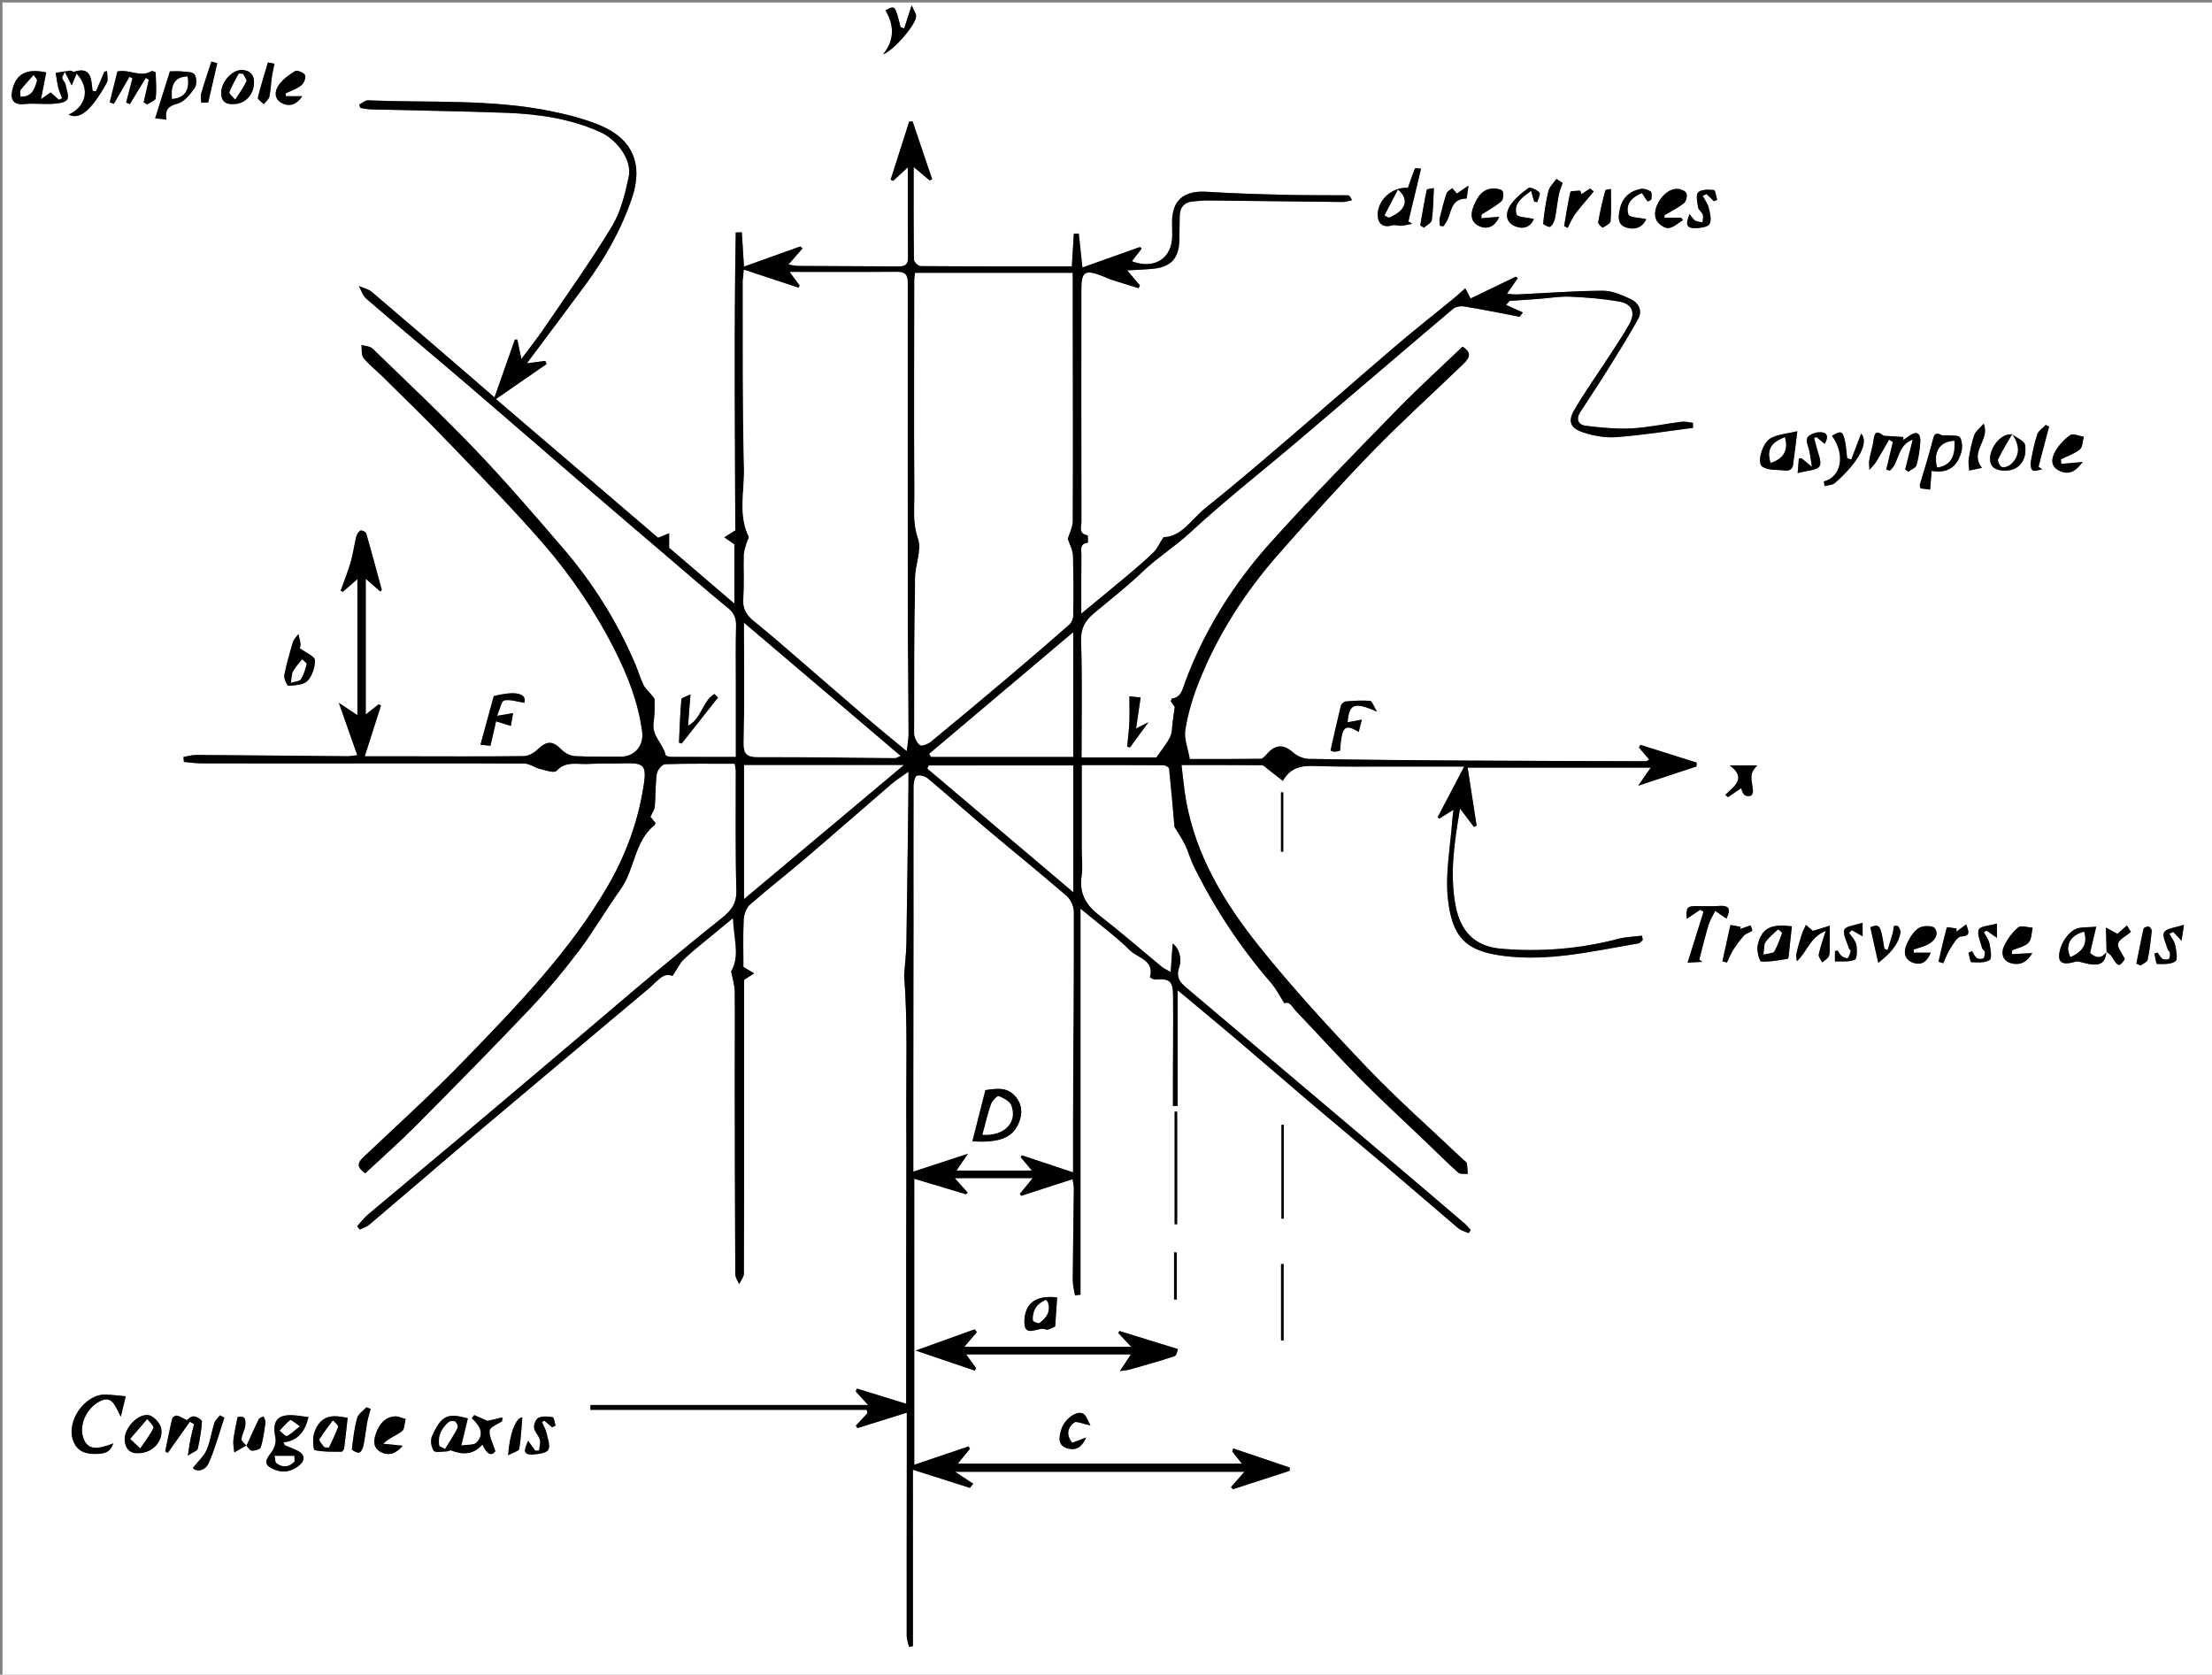 <?xml version="1.0" encoding="utf-8"?>
<!-- Generator: Adobe Illustrator 16.0.0, SVG Export Plug-In . SVG Version: 6.00 Build 0)  -->
<!DOCTYPE svg PUBLIC "-//W3C//DTD SVG 1.1//EN" "http://www.w3.org/Graphics/SVG/1.1/DTD/svg11.dtd">
<svg version="1.1" id="Layer_1" xmlns="http://www.w3.org/2000/svg" xmlns:xlink="http://www.w3.org/1999/xlink" x="0px" y="0px"
	 width="666.843px" height="504.82px" viewBox="0 0 666.843 504.82" enable-background="new 0 0 666.843 504.82"
	 xml:space="preserve">
<rect x="0" y="0" width="666.843" height="504.82" fill="#808080" stroke="none"/>
<g>
	<g>
		<path fill-rule="evenodd" clip-rule="evenodd" fill="#FFFFFF" d="M0.75,0.75c222.281,0,444.563,0,666.843,0
			c0,168.273,0,336.547,0,504.82c-222.28,0-444.562,0-666.843,0C0.75,337.297,0.75,169.023,0.75,0.75z M74.298,435.86
			c-0.529-0.683-1.535-1.398-1.49-2.04c0.093-1.318,0.896-2.571,1.122-3.899c0.146-0.863,0.092-2.251-0.425-2.61
			c-0.656-0.457-1.871-0.11-1.898-0.11c-0.532,2.845-1.029,4.878-1.255,6.94c-0.132,1.205,0.168,2.458,0.274,3.689
			c1.199-0.687,2.397-1.372,3.596-2.058c0.581,0.551,1.156,1.541,1.744,1.548c0.924,0.012,2.499-0.45,2.672-1.042
			c0.71-2.427,1.051-4.971,1.394-7.489c0.077-0.565-0.385-1.204-0.599-1.81c-0.488,0.269-1.224,0.414-1.424,0.822
			C76.708,430.457,75.522,433.168,74.298,435.86z M606.659,130.884c-0.615,0.083-1.264,0.07-1.841,0.265
			c-3.938,1.33-6.518,7.823-3.724,9.875c1.345,0.988,4.031,1.089,5.708,0.482c3.183-1.151,4.159-4.36,3.705-7.35
			c-0.19-1.25-2.556-2.169-3.934-3.238L606.659,130.884z M635.065,286.978c-1.573,2.056-3.207,1.91-4.976,0.271
			c0.593-2.522,1.151-4.899,1.861-7.914c-2.627,0.315-5.127-0.043-6.743,0.987c-1.801,1.147-3.385,3.379-4.019,5.457
			c-1.301,4.257,0.229,5.433,4.501,4.111c0.564-0.175,1.297,0.04,1.913,0.212c5.176,1.449,7.065,0.638,7.412-3.19
			c0.542,0.48,1.243,0.864,1.599,1.456c1.921,3.194,2.278,3.207,3.963,0.754c-0.923-1.955-2.339-3.551-2.037-4.693
			c0.334-1.269,2.237-2.122,3.858-3.498c-0.141-0.229-0.638-1.039-1.204-1.963c-1.293,1.144-2.202,1.948-2.875,2.543
			c-1.496-0.819-2.774-1.52-3.452-1.89C634.943,282.465,635.005,284.721,635.065,286.978z M325.732,273.923
			c5.746,4.768,10.665,8.369,14.957,12.605c2.301,2.27,7.358,2.871,5.988,8.023c-0.029,0.11,0.978,0.74,1.473,0.707
			c4.467-0.294,5.451,0.432,5.491,4.856c0.072,8.097-0.017,16.195-0.034,24.293c-0.007,3.001-0.001,6.002-0.001,9.002
			c0.47-0.014,0.94-0.028,1.411-0.042c0-11.331,0-22.664,0-34.867c6.437,5.379,12.161,10.103,17.819,14.905
			c7.395,6.277,14.712,12.646,22.107,18.923c7.367,6.256,14.815,12.417,22.18,18.678c7.5,6.376,14.919,12.847,22.432,19.206
			c0.869,0.736,2.117,1.025,3.189,1.521c0.21-0.313,0.42-0.627,0.631-0.941c-0.604-0.653-1.148-1.377-1.82-1.95
			c-9.36-7.987-18.723-15.974-28.115-23.923c-18.621-15.76-37.266-31.491-55.885-47.253c-1.834-1.552-3.094-3.091-2.085-6.004
			c0.988-2.853-0.182-6.074-1.952-7.221c-0.196,2.8-0.377,5.371-0.601,8.564c-1.281-0.736-2.039-1.042-2.64-1.536
			c-6.342-5.223-12.537-10.633-19.029-15.661c-4.015-3.108-5.945-6.661-5.176-11.8c0.384-2.563,0.044-5.235,0.043-7.857
			c-0.004-8.33-0.001-16.66-0.001-25.511c8.491,0,16.583-0.022,24.674,0.046c0.577,0.004,1.61,0.618,1.654,1.03
			c0.624,5.896,1.115,11.806,1.625,17.565c0.984,1.637,2.225,3.409,3.158,5.33c1.03,2.122,1.63,4.454,2.676,6.566
			c6.272,12.666,13.977,24.384,23.241,35.083c1.661,1.919,2.819,4.272,4.071,6.214c1.546-0.869,2.463,1.264,3.509,2.354
			c6.545,6.818,12.868,13.854,19.517,20.566c6.303,6.364,12.918,12.419,19.389,18.617c3.314,3.175,6.557,6.429,9.973,9.49
			c0.598,0.534,1.895,0.289,2.868,0.405c-0.082-1.093-0.077-2.202-0.293-3.268c-0.082-0.4-0.677-0.697-1.038-1.041
			c-9.726-9.246-19.824-18.136-29.08-27.831c-11.248-11.783-22.312-23.825-32.486-36.532c-10.393-12.98-19.045-27.19-22.033-44.03
			c-0.597-3.365-0.879-6.786-1.355-10.578c8.52,0,16.364-0.026,24.208,0.051c0.592,0.006,1.198,0.708,1.76,1.138
			c1.481,1.135,2.942,2.298,4.581,3.582c2.339-4.1,5.62-4.612,9.497-4.481c7.987,0.268,15.988,0.149,23.983,0.17
			c6.671,0.016,13.343,0.003,21.184,0.003c-2.994,5.711-5.515,10.52-8.035,15.329c0.179,0.118,0.357,0.237,0.537,0.355
			c1.254-0.782,2.508-1.563,4.28-2.668c-0.188,1.542-0.331,2.375-0.387,3.214c-0.528,7.927-2.173,15.984-1.292,23.754
			c1.33,11.729,5.601,15.639,16.644,17.074c13.88,1.804,27.29-1.486,40.792-3.754c0.478-0.08,0.868-0.681,1.299-1.039
			c-0.078-0.429-0.157-0.858-0.235-1.288c-2.382,0.301-4.831,0.34-7.133,0.944c-11.592,3.041-23.371,3.992-35.263,2.987
			c-7.89-0.667-12.274-5.055-13.777-12.902c-1.835-9.581-0.443-19.001,1.323-29.345c1.714,2.263,2.952,3.897,4.19,5.531
			c0.268-0.125,0.534-0.249,0.802-0.374c-0.891-5.77-1.781-11.538-2.704-17.512c18.67,0,36.676,0,55.209,0
			c-1.258,1.809-2.19,3.15-3.794,5.457c6.559-2.166,12.072-3.987,17.586-5.808c0.013-0.387,0.025-0.773,0.038-1.16
			c-5.643-1.779-11.286-3.559-16.929-5.338c-0.155,0.26-0.312,0.521-0.469,0.781c1.018,1.198,2.034,2.396,3.096,3.646
			c-0.511,0.284-0.715,0.498-0.918,0.497c-18.104-0.051-36.207-0.086-54.311-0.196c-15.807-0.098-31.614-0.229-47.418-0.511
			c-1.592-0.029-3.491-0.838-4.68-1.913c-2.828-2.555-5.387-2.531-7.98,0.514c-0.5,0.586-1.239,1.367-1.878,1.375
			c-7.088,0.098-14.177,0.063-21.314,0.063c-0.555-3.215-1.773-6.113-1.349-8.747c0.765-4.76,2.148-9.505,3.915-14.005
			c5.683-14.472,13.984-27.42,24.229-39.056c9.189-10.438,18.504-20.789,28.187-30.768c8.672-8.938,17.933-17.305,26.905-25.953
			c1.772-1.709,3.909-3.526,0.33-5.784c-6.706,6.435-13.528,12.626-19.943,19.213c-12.745,13.089-25.575,26.119-37.788,39.697
			c-11.212,12.465-20.112,26.565-25.966,42.413c-0.762,2.061-1.088,4.375-3.882,4.752c-0.119,0.016-0.185,0.423-0.355,0.849
			c0.54,0.763,1.143,1.614,1.186,1.674c-0.276,2.007-0.438,3.228-0.616,4.446c-0.226,1.55-0.109,3.275-0.776,4.606
			c-1.082,2.16-2.682,4.06-4.139,6.18c-7.053,0-14.612,0-22.571,0c0-11.969,0.25-23.575-0.142-35.159
			c-0.129-3.809,1.293-6.106,3.866-8.272c4.862-4.095,9.93-7.979,14.503-12.377c4.542-4.367,9.872-7.675,14.515-11.965
			c10.588-9.786,21.982-18.695,32.983-28.04c15.436-13.113,30.793-26.317,46.257-39.396c0.797-0.675,2.336-0.906,3.427-0.726
			c5.582,0.922,11.13,2.048,16.69,3.103c0.311-0.434,0.622-0.867,0.933-1.3c-1.678-0.758-3.356-1.516-5.033-2.274
			c0.348-0.401,0.695-0.804,1.044-1.205c2.975-0.207,5.95-0.403,8.925-0.622c3.113-0.229,6.238-0.792,9.334-0.652
			c4.97,0.224,9.973,0.608,14.861,1.488c3.853,0.693,4.89,3.321,2.999,6.722c-1.873,3.367-4.047,6.569-6.146,9.805
			c-3.507,5.405-7.283,10.651-10.51,16.218c-1.942,3.353-1.15,5.378,2.626,6.646c3.201,1.075,6.802,1.71,10.145,1.458
			c7.714-0.581,15.379-1.818,23.063-2.789c-0.006-0.507-0.011-1.014-0.016-1.521c-1.133-0.123-2.293-0.468-3.394-0.331
			c-5.082,0.632-10.13,1.752-15.225,2.012c-4.535,0.231-9.141-0.244-13.669-0.791c-2.32-0.28-3.055-2.006-1.671-4.154
			c2.689-4.174,5.47-8.292,8.096-12.506c3.203-5.142,6.426-10.282,9.357-15.579c1.372-2.479,0.104-4.854-2.244-5.943
			c-2.65-1.23-5.607-2.542-8.426-2.529c-8.569,0.041-17.136,0.713-25.705,1.11c-0.95,0.044-1.909-0.104-3.191-0.183
			c1.35-1.952,2.304-3.332,3.259-4.712c-0.196-0.15-0.395-0.3-0.592-0.451c-4.543,2.188-9.086,4.377-13.634,6.568
			c-0.612-1.185-1.07-2.072-1.598-3.093c-1.354,1.198-2.428,2.208-3.565,3.141c-5.771,4.73-11.646,9.335-17.32,14.178
			c-10.685,9.118-21.214,18.416-31.885,27.547c-8.41,7.197-16.821,14.404-25.463,21.316c-4.26,3.408-7.344,8.856-12.743,8.862
			c-1.22,1.894-1.886,3.462-3.009,4.567c-2.482,2.441-5.155,4.696-7.821,6.941c-4.404,3.707-8.864,7.346-13.947,11.549
			c0-6.499-0.035-12.083,0.023-17.665c0.015-1.48-0.623-3.467,1.966-3.711c0.04-0.004,0.046-2.207-0.117-2.233
			c-2.832-0.457-1.834-2.695-1.838-4.167c-0.061-23.228-0.019-46.456-0.024-69.684c-0.001-5.686,0.986-6.381,6.379-4.303
			c0.815,0.313,1.586,0.75,2.414,1.018c2.813,0.907,5.641,1.765,8.464,2.641c0.135-0.271,0.271-0.541,0.407-0.811
			c-1.113-1.324-2.226-2.646-3.831-4.555c3.223-0.198,5.556-0.259,7.87-0.5c5.313-0.552,7.667-3.125,7.841-8.499
			c0.08-2.498,0.035-5,0.114-7.497c0.077-2.449,1.273-4.005,3.805-4.271c1.609-0.168,3.231-0.33,4.847-0.313
			c13.491,0.138,26.982,0.329,40.475,0.457c0.93,0.009,1.864-0.356,2.796-0.546c-0.433-1.066-0.828-1.467-1.229-1.471
			c-6.109-0.067-12.222,0.021-18.329-0.132c-8.086-0.202-16.179-0.415-24.249-0.933c-7.029-0.452-10.644,2.729-10.412,9.714
			c0.038,1.122,0.033,2.246,0.039,3.369c0.035,6.953-5.298,10.46-12.152,7.871c0.996-1.293,1.971-2.558,2.944-3.823
			c-0.173-0.159-0.347-0.318-0.521-0.477c-5.624,2.003-11.249,4.007-17.342,6.178c-0.409-3.826-0.752-7.037-1.096-10.248
			c-0.5,0.025-0.999,0.049-1.5,0.073c-0.198,3.245-0.395,6.489-0.599,9.84c-15.417,0-30.52,0.026-45.622-0.085
			c-0.69-0.005-1.958-1.244-1.968-1.923c-0.133-9.015-0.089-18.032-0.089-27.96c2.098,1.764,3.452,2.902,4.806,4.04
			c0.257-0.108,0.514-0.218,0.772-0.326c-1.971-5.826-3.942-11.651-5.914-17.477c-0.339,0.032-0.678,0.063-1.016,0.096
			c-1.864,5.827-3.729,11.654-5.593,17.48c0.25,0.128,0.499,0.257,0.749,0.385c1.274-1.178,2.55-2.356,4.452-4.113
			c0,9.659-0.046,18.483,0.028,27.306c0.022,2.701-1.711,2.589-3.513,2.582c-9.872-0.04-19.744-0.074-29.615-0.142
			c-0.865-0.006-1.729-0.25-2.896-0.43c1.672-1.918,2.967-3.4,4.261-4.884c-0.249-0.183-0.497-0.366-0.745-0.549
			c-5.538,1.985-11.076,3.97-16.935,6.071c-0.248-3.971-0.447-7.161-0.646-10.35c-0.612,0.019-1.226,0.037-1.839,0.055
			c-0.524,30.183-0.232,60.38-0.128,89.802c-1.553,0.981-2.437,1.539-3.32,2.097c1.064,0.736,2.129,1.471,3.033,2.097
			c0,5.71,0,11.436,0,17.869c-7.223-6.181-13.807-11.816-19.657-16.822c0-1.951,0-3.162,0-4.372
			c-1.081,0.438-2.16,0.875-3.341,1.353c-16.055-13.735-32.288-27.623-48.875-41.813c5.466-3.773,10.371-7.16,15.275-10.546
			c-0.131-0.316-0.261-0.633-0.392-0.948c-1.618,0.207-3.236,0.415-5.543,0.709c6.066-8.131,11.797-15.757,17.469-23.427
			c6.037-8.164,11.02-16.903,14.263-26.574c3.321-9.905,0.178-17.567-9.504-21.653c-4.619-1.948-9.589-3.229-14.516-4.253
			c-18.358-3.818-37.056-2.58-55.618-3.353c-0.866-0.036-1.77,0.832-2.656,1.279c0.105,0.334,0.21,0.668,0.315,1.002
			c1.06,0.152,2.117,0.414,3.18,0.442c13.591,0.35,27.188,0.536,40.773,1.037c9.741,0.36,19.319,1.738,28.365,5.796
			c5.186,2.328,9.72,8.517,8.605,13.583c-1.115,5.067-2.37,10.418-5.004,14.773c-6.359,10.514-13.527,20.542-20.439,30.716
			c-2.057,3.028-4.35,5.896-6.908,9.341c-0.52-2.483-0.875-4.174-1.229-5.866c-0.246,0.009-0.493,0.019-0.74,0.028
			c-1.988,5.646-3.977,11.291-6.131,17.409c-3.459-2.993-6.441-5.582-9.436-8.16c-9.164-7.889-18.305-15.803-27.533-23.615
			c-1.058-0.895-2.609-1.207-3.932-1.789c0.728,1.285,1.175,2.896,2.229,3.803c10.29,8.86,20.72,17.558,31.033,26.391
			c12.474,10.685,24.864,21.467,37.309,32.186c6.896,5.939,13.823,11.842,20.744,17.75c6.627,5.658,13.202,11.381,19.943,16.901
			c1.854,1.518,2.531,3.06,2.467,5.399c-0.16,5.859-0.064,11.725-0.066,17.588c-0.002,7.177,0,14.354,0,21.935
			c-6.793,0-13.142,0.014-19.491-0.023c-0.583-0.003-1.611-0.239-1.677-0.535c-0.754-3.413-4.206-5.779-3.627-9.731
			c0.331-2.265,0.314-4.588,0.322-6.886c0.001-0.486-0.533-1.006-0.889-1.457c-0.81-1.022-1.888-1.9-2.448-3.038
			c-0.984-2.002-1.604-4.179-2.479-6.24c-5.452-12.837-12.794-24.532-21.871-35.082c-8.571-9.961-17.144-19.949-26.221-29.442
			c-10.059-10.52-20.667-20.516-31.123-30.651c-0.765-0.742-2.226-0.767-3.363-1.125c0.173,1.333-0.109,3.035,0.61,3.928
			c1.702,2.11,3.917,3.798,5.859,5.723c6.458,6.4,13.005,12.715,19.299,19.273c9.866,10.281,19.896,20.437,29.213,31.203
			c8.308,9.602,15.44,20.156,21.23,31.543c4.038,7.94,7.261,16.141,8.415,25.036c0.54,4.16-2.381,7.461-6.415,7.421
			c-4.624-0.045-9.256,0.088-13.868-0.162c-1.356-0.073-2.953-0.889-3.925-1.874c-2.758-2.793-4.501-2.831-7.264-0.176
			c-1.085,1.043-2.776,2.036-4.203,2.052c-12.62,0.145-25.242,0.065-37.863,0.053c-3.17-0.003-6.34,0-10.091,0
			c1.813-5.669,3.359-10.502,4.905-15.335c-0.236-0.114-0.472-0.229-0.707-0.344c-1.261,0.993-2.521,1.986-3.899,3.071
			c0-13.734,0-27.042,0-40.9c1.858,1.622,3.128,2.731,4.395,3.836c0.286-0.312,0.454-0.423,0.438-0.486
			c-1.539-5.697-3.058-11.399-4.707-17.064c-0.128-0.441-1.383-1.018-1.729-0.829c-0.593,0.326-1.086,1.156-1.261,1.864
			c-0.624,2.522-0.941,5.127-1.665,7.617c-0.849,2.919-2,5.75-3.021,8.621c0.208,0.125,0.416,0.249,0.624,0.374
			c1.36-1.18,2.721-2.361,4.41-3.827c0,13.981,0,27.267,0,41.012c-1.825-1.215-3.256-2.168-5.595-3.725
			c2.069,5.875,3.768,10.698,5.556,15.777c-1.444,0.166-2.173,0.327-2.901,0.321c-15.233-0.128-30.467-0.29-45.7-0.388
			c-1.261-0.009-2.525,0.393-3.788,0.604c0.038,0.5,0.075,0.999,0.113,1.5c1.744,0.149,3.489,0.425,5.234,0.429
			c13.495,0.037,26.99,0.026,40.485,0.021c18.98-0.006,37.961-0.061,56.941,0.045c1.567,0.009,3.093,1.223,4.702,1.618
			c1.667,0.41,4.306,1.321,4.967,0.597c2.797-3.065,6.208-1.929,9.4-2.1c3.738-0.201,7.493-0.066,11.237-0.188
			c5.604-0.183,6.531,0.68,5.723,6.151c-1.619,10.967-5.309,21.2-10.882,30.806c-11.503,19.828-27.367,36.08-43.105,52.379
			c-9.835,10.186-20.351,19.715-30.642,29.454c-2.06,1.949-1.646,3.211,0.626,4.789c5.159-4.826,10.381-9.422,15.272-14.347
			c11.57-11.65,23.103-23.344,34.402-35.254c5.222-5.502,10.124-11.358,14.694-17.415c4.489-5.947,8.217-12.466,12.569-18.525
			c4.346-6.051,4.113-14.481,10.343-19.493c0.079-0.063,0.075-0.229,0.192-0.628c-0.485-0.582-1.074-1.287-1.497-1.793
			c0.512-1.15,1.228-2.083,1.313-3.071c0.285-3.3,0.141-6.649,0.604-9.916c0.155-1.099,1.604-2.844,2.512-2.875
			c6.951-0.241,13.914-0.132,20.994-0.132c0.145,1.056,0.296,1.65,0.298,2.246c0.031,11.982-0.157,23.971,0.177,35.946
			c0.111,3.961-1.612,6.111-4.388,8.319c-7.588,6.034-15.053,12.226-22.507,18.427c-6.024,5.013-11.956,10.137-17.939,15.199
			c-12.738,10.777-25.467,21.567-38.232,32.313c-9.328,7.853-18.724,15.624-28.047,23.482c-1.202,1.013-2.148,2.328-3.213,3.504
			c0.269,0.325,0.538,0.65,0.806,0.976c0.992-0.503,2.127-0.837,2.953-1.537c11.549-9.792,23.015-19.684,34.583-29.453
			c16.546-13.973,33.169-27.852,49.731-41.804c2.366-1.993,4.245-4.897,7.009-3.65c1.404-2.09,2.211-3.9,3.543-5.148
			c2.905-2.72,6.078-5.154,9.144-7.705c1.849-1.537,3.701-3.071,5.551-4.607c0.119,5.848,2.223,11.46-0.564,16.062
			c0.441,2.36,1.063,4.193,1.081,6.031c0.087,9.11-0.007,18.222,0.004,27.332c0.023,19.304,0.053,38.608,0.161,57.911
			c0.005,1.018,0.75,2.03,1.149,3.045c0.504-1.087,1.442-2.171,1.447-3.26c0.091-18.482,0.067-36.966,0.067-55.448
			c0-11.21,0-22.42,0-33.042c1.238-0.795,2.135-1.372,3.032-1.947c-1.106-0.666-2.212-1.332-3.243-1.953
			c0-4.718-0.149-9.469,0.084-14.201c0.078-1.559,0.728-3.543,1.833-4.519c5.316-4.69,10.942-9.026,16.337-13.631
			c8.889-7.586,17.67-15.298,26.533-22.915c1.347-1.157,2.889-2.085,4.969-3.565c0,2.017,0.013,3.222-0.002,4.427
			c-0.196,15.742-0.363,31.485-0.621,47.226c-0.053,3.203-0.451,6.401-0.69,9.602c1.111,14.202,0.577,28.529,0.653,42.829
			c0.077,14.346-0.021,28.691-0.031,43.037c-0.009,14.379-0.001,28.757-0.001,43.4c-5.371-1.655-10.106-3.114-14.842-4.574
			c-0.121,0.284-0.242,0.568-0.362,0.854c0.997,1.093,1.994,2.186,3.74,4.1c-28.59,0-56.151,0-83.71,0
			c-0.002,0.485-0.005,0.971-0.008,1.455c27.759,0,55.519,0,83.279,0c0.076,0.336,0.152,0.671,0.228,1.006
			c-1.17,1.258-2.34,2.516-3.51,3.773c0.171,0.235,0.343,0.472,0.516,0.707c4.786-1.489,9.573-2.979,14.858-4.625
			c0,5.476,0.004,10.559-0.001,15.643c-0.017,17.224-0.051,34.447-0.025,51.672c0.001,1.09,0.461,2.179,0.708,3.269
			c0.388-0.076,0.775-0.152,1.162-0.229c0-17.523,0-35.049,0-53.162c6.095,1.941,11.636,3.705,17.177,5.47
			c0.333-0.419,0.666-0.837,0.999-1.256c-1.688-1.109-3.375-2.221-5.479-3.604c29.554,0,58.07,0,87.25,0
			c-1.762,2.008-2.903,3.31-4.045,4.61c0.181,0.223,0.36,0.445,0.541,0.667c5.709-1.854,11.418-3.707,17.128-5.561
			c0.009-0.332,0.019-0.663,0.028-0.994c-5.668-1.914-11.335-3.829-17.004-5.743c-0.111,0.302-0.223,0.604-0.334,0.907
			c0.94,1.182,1.882,2.364,2.917,3.665c-28.504,0-56.625,0-85.631,0c1.597-1.967,2.61-3.217,3.625-4.467
			c-0.127-0.244-0.255-0.488-0.383-0.732c-5.399,1.825-10.797,3.651-16.384,5.54c0-28.999,0-57.37,0-86.223
			c5.523,1.658,10.581,3.176,15.638,4.694c0.151-0.176,0.302-0.351,0.453-0.525c-1.216-1.36-2.432-2.721-3.887-4.348
			c7.942,0,15.399,0,23.503,0c-1.583,1.93-2.739,3.335-3.894,4.741c0.147,0.19,0.295,0.381,0.442,0.571
			c5.064-1.636,10.129-3.272,15.464-4.996c0.196,1.351,0.395,2.06,0.388,2.766c-0.104,9.225-0.271,18.448-0.327,27.673
			c-0.009,1.521,0.438,3.044,0.675,4.567c0.552-0.059,1.104-0.117,1.657-0.176C325.732,351.849,325.732,313.396,325.732,273.923z
			 M337.603,413.327c1.412-0.225,2.251-0.272,3.039-0.498c4.499-1.283,9.021-2.509,13.442-4.025c0.688-0.235,0.896-1.869,1.01-2.13
			c-6.371-1.969-11.998-3.708-17.625-5.447c-0.117,0.202-0.235,0.404-0.353,0.606c1.232,1.313,2.465,2.628,3.918,4.179
			c-16.975,0-33.374,0-50.335,0c1.605-1.883,2.702-3.168,3.797-4.453c-0.23-0.277-0.459-0.555-0.688-0.831
			c-5.6,2.017-11.201,4.033-17.763,6.396c6.773,2.3,12.293,4.175,17.813,6.05c0.135-0.255,0.27-0.51,0.405-0.765
			c-0.933-1.274-1.864-2.548-3.016-4.124c16.841,0,32.994,0,49.678,0C339.725,410.108,338.827,411.469,337.603,413.327z
			 M20.684,34.546c3.331,1.736,6.966-1.354,11.517-9.622c0.497-0.903,0.067-2.316,0.067-3.491c-0.268,0.063-0.535,0.127-0.803,0.192
			c-0.838,1.958-1.675,3.916-2.513,5.874c-0.345-0.03-0.689-0.061-1.034-0.091c-0.443-3.444-0.276-7.528-5.632-5.758
			c-0.272,0.09-0.704-0.397-1.032-0.359c-1.495,0.172-2.979,0.436-4.467,0.667c0.25,1.472,0.427,2.962,0.777,4.409
			c0.27,1.113,0.758,2.173,1.149,3.255c-0.311,0.156-0.622,0.312-0.933,0.467c-0.847-0.75-1.694-1.5-2.519-2.23
			c-0.715,0.505-1.393,0.982-2.904,2.048c0.656-3.366,1.117-5.729,1.576-8.083c-5.995-1.299-9.167,0.45-10.257,5.493
			c-0.674,3.115,0.778,4.418,3.854,4.054c2.661-0.314,5.401,0.112,8.09-0.057c1.609-0.1,3.795-0.234,4.595-1.244
			c0.69-0.874-0.128-3.023-0.448-4.574c-0.14-0.68-0.762-1.25-1.034-1.923c-0.09-0.223,0.232-0.611,0.796-1.929
			c0.674,1.328,1.111,2.188,2.083,4.101c0.703-1.682,1.089-2.605,1.486-3.557C27.23,26.686,26.067,32.083,20.684,34.546z
			 M151.359,428.438c0.034-0.39,0.068-0.778,0.103-1.167c-1.5,0.357-3,0.716-4.461,1.063c-1.18-0.516-2.604-1.139-4.028-1.762
			c-0.247,0.31-0.494,0.62-0.74,0.929c2.366,2.215,3.966,4.722,1.412,7.373c-0.798,0.828-2.729,0.565-4.577,0.875
			c0.83-3.43,1.406-5.81,1.979-8.175c-6.077-1.67-7.98-1.001-10.815,5.393c-0.534,1.205-0.251,3.298,0.515,4.362
			c0.481,0.669,2.566,0.216,3.93,0.202c0.445-0.005,0.974-0.427,1.319-0.291c3.449,1.354,6.664,1.361,9.44-1.775
			c1.214,2.644,2.535,3.763,3.899,2.01c-0.805-2.623-1.965-4.546-1.716-6.264C147.775,430.129,150.041,429.352,151.359,428.438z
			 M573.82,132.627c-0.023-0.3-0.047-0.6-0.07-0.899c-1.451-0.092-2.904-0.174-4.354-0.283c-0.603-0.044-1.361,0.061-1.775-0.257
			c-1.939-1.49-2.513-0.768-2.786,1.345c-0.269,2.078-0.955,4.099-1.314,6.171c-0.164,0.949,0.018,1.958,0.043,2.94
			c0.679-0.791,1.471-1.512,2.014-2.388c1.365-2.204,2.617-4.477,3.915-6.723c0.386,0.234,0.771,0.468,1.156,0.702
			c-0.669,2.774-1.339,5.549-2.007,8.325c0.362,0.098,0.724,0.197,1.087,0.296c2.906-2.34,2.096-7.587,6.897-9.338
			c-0.873,3.45-1.575,6.23-2.277,9.009c0.322,0.22,0.645,0.439,0.967,0.658c0.849-0.641,2.218-1.135,2.446-1.95
			c0.651-2.322,1.028-4.765,1.146-7.178c0.091-1.867-0.623-3.385-2.956-1.915C575.22,131.604,574.529,132.13,573.82,132.627z
			 M93.006,427.191c-1.534-0.196-2.976-0.451-4.428-0.554c-5.03-0.353-6.586,1.786-5.545,6.782c0.29,1.388-0.388,3.386-1.321,4.537
			c-2.141,2.642-1.975,3.842,1.159,5.102c2.746,1.104,5.195,0.426,7.288-1.252c1.757-1.409,1.979-3.207-0.377-4.449
			c-1.254-0.662-2.613-1.124-3.924-1.676c-0.135-0.291-0.27-0.581-0.404-0.871C89.96,434.283,91.954,431.425,93.006,427.191z
			 M37.909,420.908c-2.278-0.203-4.111-0.446-5.95-0.517c-6.369-0.246-12.175,8.104-9.853,14.039
			c1.269,3.245,3.851,3.918,6.917,3.859c3.054-0.059,4.294-0.809,5.143-3.184c-5.024,2.001-7.432,1.756-8.745-0.891
			c-1.899-3.827,0.237-9.431,4.553-11.738c3.86-2.064,4.712,1.352,6.441,4.594C37.054,424.435,37.46,422.76,37.909,420.908z
			 M425.708,67.456c-0.371-0.248-0.743-0.496-1.114-0.744c1.252-5.21,2.504-10.421,3.81-15.854c-0.743-0.042-1.757-0.256-1.83-0.08
			c-0.798,1.919-1.448,3.901-2.129,5.838c-4.629-0.293-8.913,3.434-9.107,7.822c-0.133,2.98,1.613,4.305,4.354,3.494
			c0.831-0.246,1.844,0.198,2.758,0.125C423.543,67.969,424.621,67.666,425.708,67.456z M33.084,30.806
			c0.408,0.17,0.815,0.34,1.223,0.51c1.571-2.713,3.142-5.427,4.713-8.14c0.303,0.134,0.606,0.269,0.909,0.403
			c-0.633,2.443-1.266,4.886-1.898,7.329c0.368,0.164,0.736,0.328,1.104,0.492c1.603-2.635,3.206-5.271,4.809-7.906
			c0.303,0.183,0.606,0.367,0.909,0.55c-0.516,2.269-1.032,4.537-1.549,6.806c0.357,0.212,0.714,0.423,1.071,0.634
			c0.897-0.624,2.487-1.17,2.568-1.887c0.289-2.557,0.088-5.172-0.025-7.76c-0.006-0.153-1.023-0.529-1.309-0.36
			c-3.362,1.987-6.685-0.732-10.217,0.066C34.643,24.553,33.863,27.68,33.084,30.806z M582.318,141.955
			c4.99,0.904,7.731-1.431,8.937-5.596c0.402-1.394,0.332-3.322-0.373-4.493c-0.436-0.722-2.478-0.496-3.804-0.649
			c-0.568-0.065-1.255,0.189-1.709-0.047c-2.151-1.12-2.359,0.105-2.801,1.84c-1.13,4.433-2.543,8.793-3.823,13.189
			c-0.057,0.196,0.093,0.453,0.231,1.043c0.88,0.104,1.885,0.221,2.902,0.341C582.036,145.567,582.166,143.904,582.318,141.955z
			 M512.584,274.248c0.325,0.201,0.648,0.403,0.973,0.604c-1.56,4.984-3.119,9.969-4.8,15.338c1.651-0.085,3.05-0.158,4.448-0.231
			c-0.31-0.23-0.62-0.461-0.931-0.691c0.923-3.504,1.762-7.033,2.81-10.5c0.44-1.459,1.324-2.783,2.007-4.169
			c1.086,0.75,2.171,1.5,3.367,2.327c1.168-2.454,1.326-4.099-2.241-3.824c-2.229,0.17-4.48,0.018-6.723,0.032
			c-2.924,0.018-3.224,0.401-3.002,3.84C509.879,276.051,511.231,275.149,512.584,274.248z M149.547,217.45
			c1.87,0.58,2.987,0.927,4.455,1.383c0.254-1.459,0.45-2.582,0.673-3.857c-1.611,0.269-2.757,0.46-4.835,0.807
			c0.917-2.083,1.334-4.492,2.175-4.649c1.881-0.353,3.973,0.414,6.075,0.739c0.769-2.828-2.511-3.732-9.235-2.035
			c-1.32,4.823-2.617,9.565-4.01,14.655c1.075,0.117,2.09,0.229,3.014,0.329C148.443,222.271,148.957,220.028,149.547,217.45z
			 M51.222,21.504c-1.542,4.905-2.94,9.355-4.449,14.153c1.02,0.12,2.025,0.239,3.387,0.4c-0.487-3.017,0.585-4.085,3.352-4.811
			c2.034-0.533,3.839-2.816,5.186-4.717c0.675-0.954,0.618-3.165-0.067-4.12c-0.583-0.814-2.53-0.732-3.892-0.879
			C53.542,21.402,52.321,21.504,51.222,21.504z M501.735,65.614c0.029-0.251,0.06-0.503,0.089-0.755
			c1.972-1.181,4.074-2.201,5.85-3.627c0.666-0.535,1.035-2.213,0.693-3.004c-0.309-0.716-1.757-1.267-2.728-1.311
			c-3.864-0.173-8.037,5.965-6.286,9.452c0.588,1.169,2.434,2.474,3.607,2.387c1.522-0.111,2.949-1.55,4.417-2.417
			c-0.194-0.242-0.389-0.483-0.583-0.725C505.109,65.614,503.422,65.614,501.735,65.614z M541.831,130.002
			c-2.902,0.695-5.599,0.88-7.833,1.993c-2.721,1.355-4.523,7.582-2.658,8.739c1.825,1.132,4.547,0.833,6.881,1.111
			c0.465,0.055,1.033-0.005,1.417-0.237c0.386-0.233,0.8-0.719,0.861-1.142C540.942,137.373,541.301,134.268,541.831,130.002z
			 M90.347,195.379c0.008-0.035,0.313-0.652,0.256-1.233c-0.099-1.006-0.423-1.99-0.653-2.983c-0.556,0.773-1.365,1.471-1.625,2.333
			c-1,3.328-1.981,6.679-2.618,10.087c-0.185,0.99,0.881,3.176,1.244,3.148c1.99-0.155,4.561-0.235,5.744-1.475
			c1.441-1.509,2.312-4.169,2.227-6.282C94.877,197.849,92.294,196.826,90.347,195.379z M606.489,287.632
			c0.042-0.39,0.085-0.779,0.127-1.17c1.676-0.722,3.727-1.076,4.912-2.282c0.958-0.975,0.875-2.975,1.255-4.521
			c-1.483-0.081-3.5-0.807-4.341-0.11c-1.783,1.478-3.281,3.539-4.285,5.652c-0.985,2.073-0.475,4.443,2.071,5.156
			c2.663,0.745,4.867-0.252,6.432-3.046C610.25,287.437,608.369,287.535,606.489,287.632z M446.552,65.794
			c0.031-0.374,0.063-0.749,0.095-1.124c2.005-1.296,4.137-2.443,5.944-3.974c0.609-0.516,0.748-2.142,0.423-3.005
			c-0.206-0.548-1.661-0.861-2.562-0.872c-3.634-0.045-5.153,2.712-6.259,5.453c-0.907,2.252-0.937,4.787,1.937,5.979
			c2.513,1.042,4.576-0.083,5.867-2.911C450.235,65.487,448.394,65.641,446.552,65.794z M621.421,139.841
			c-0.044-0.461-0.088-0.923-0.133-1.385c1.934-0.957,4.08-1.65,5.712-2.978c0.861-0.7,0.825-2.504,1.193-3.811
			c-1.381-0.22-3.211-1.099-4.051-0.525c-1.819,1.242-3.47,3.036-4.563,4.96c-1.204,2.119-1.53,4.629,1.48,5.925
			c3.093,1.332,4.94-0.327,6.81-2.755C625.466,139.484,623.443,139.663,621.421,139.841z M121.374,435.822
			c-2.297-0.235-4.087-0.42-5.877-0.604c2.062-1.91,4.131-2.532,5.699-3.783c0.817-0.651,0.75-2.41,1.083-3.67
			c-1.107-0.283-2.243-0.884-3.316-0.789c-2.938,0.261-4.506,2.221-5.529,4.874c-0.916,2.375-1.014,4.622,1.376,5.877
			C117.229,438.996,119.479,438.172,121.374,435.822z M576.958,287.195c-0.014-0.324-0.026-0.648-0.04-0.973
			c1.485-0.517,3.074-0.845,4.43-1.595c1.911-1.055,3.307-3.038,1.865-4.874c-0.648-0.828-3.755-0.756-4.897,0.074
			c-1.668,1.214-2.923,3.34-3.703,5.332c-0.818,2.09-0.314,4.273,2.268,5.118c2.345,0.767,4.108-0.325,5.153-3.083
			C580.326,287.195,578.642,287.195,576.958,287.195z M540.183,279.253c-6.384-0.853-9.179,0.557-10.322,5.802
			c-0.333,1.529,0.573,4.767,1.061,4.796c2.64,0.164,5.327-0.425,7.993-0.796c0.127-0.018,0.266-0.414,0.291-0.646
			C539.533,285.442,539.843,282.473,540.183,279.253z M550.387,280.619c-0.908,2.959-1.688,5.02-2.105,7.149
			c-0.135,0.689,0.686,1.566,1.068,2.357c0.689-0.626,1.683-1.13,1.991-1.907c0.381-0.959,0.225-2.144,0.245-3.231
			c0.035-1.981,0.03-3.962,0.042-5.943c-1.771,0.547-3.543,1.093-5.11,1.575c-0.523-0.451-1.311-1.131-2.098-1.811
			c-0.43,0.976-0.947,1.923-1.269,2.932c-0.599,1.879-1.148,3.778-1.579,5.701c-0.164,0.727,0.055,1.541,0.1,2.315
			C544.835,286.957,545.532,282.625,550.387,280.619z M415.099,214.499c-1.019-1.679-1.469-3.176-2.032-3.22
			c-2.453-0.192-4.945-0.04-7.407,0.175c-0.533,0.047-1.31,0.788-1.446,1.34c-1.097,4.425-2.066,8.88-3.109,13.477
			c0.372,0.103,0.829,0.334,1.286,0.329c0.558-0.006,1.114-0.209,1.592-0.311c0.517-7.334,1.379-8.229,5.633-5.625
			c0.304-1.218,0.582-2.331,0.931-3.73c-1.719,0.317-2.958,0.545-4.294,0.791C406.755,212.134,408.153,211.516,415.099,214.499z
			 M56.294,428.106c-1.229-0.609-2.027-1.181-2.907-1.368c-0.428-0.092-1.367,0.448-1.463,0.85c-0.787,3.286-1.43,6.608-2.116,9.92
			c0.253,0.166,0.507,0.332,0.76,0.498c2.222-3.139,4.443-6.276,6.664-9.416c0.433,0.24,0.865,0.48,1.298,0.72
			c-0.347,1.37-0.744,2.729-1.027,4.112c-0.296,1.444-0.484,2.912-0.88,5.366c1.707-1.11,2.854-1.444,2.984-2.011
			c0.622-2.711,1.111-5.477,1.281-8.245c0.031-0.51-1.644-1.595-2.5-1.563C57.415,427.005,56.477,427.996,56.294,428.106z
			 M104.803,427.39c-1.286-0.163-2.577-0.461-3.868-0.465c-3.545-0.013-5.421,2.328-6.293,5.305
			c-0.459,1.564-0.217,4.823,0.229,4.92c2.621,0.569,5.395,0.466,8.117,0.479c0.268,0.002,0.723-0.722,0.778-1.149
			C104.153,433.494,104.458,430.498,104.803,427.39z M41.892,438.056c3.999-0.061,7.374-3.484,6.711-7.429
			c-0.264-1.572-2.281-3.776-3.778-4.027c-3.356-0.562-7.503,4.081-7.239,7.577C37.783,436.78,39.261,438.279,41.892,438.056z
			 M549.838,145.13c0.067,0.467,0.135,0.935,0.202,1.402c1.05-0.29,2.369-0.271,3.109-0.917c7.278-6.351,10.342-12.375,7.929-14.9
			c-0.957,2.505-1.966,5.146-2.975,7.787c-0.415-0.115-0.83-0.229-1.244-0.344c-0.223-1.791-0.302-3.613-0.7-5.363
			c-0.663-2.908-1.185-3.044-3.886-1.408C556.373,137.009,555.18,143.741,549.838,145.13z M318.694,391.123
			c-6.185-0.766-9.551,1.567-9.856,6.722c-0.364,6.136,4.338,1.788,6.421,2.93c0.592,0.323,1.825-0.51,2.755-0.835
			c0.067-0.023,0.094-0.225,0.102-0.346C318.307,396.837,318.493,394.079,318.694,391.123z M86.214,29.012
			c-0.042-0.283-0.084-0.566-0.126-0.849c1.604-0.782,3.377-1.349,4.744-2.429c0.775-0.613,1.454-2.304,1.133-3.076
			c-0.31-0.746-2.33-1.592-2.95-1.244c-1.821,1.027-3.616,2.403-4.865,4.062c-1.339,1.777-1.637,4.235,0.683,5.532
			c2.159,1.207,4.403,0.792,6.284-1.996C89.132,29.012,87.674,29.012,86.214,29.012z M208.158,209.331
			c-1.218,0.621-2.705,0.979-2.749,1.464c-0.386,4.345-0.517,8.712-0.724,13.074c0.275,0.092,0.549,0.185,0.824,0.277
			c3.651-4.627,7.302-9.253,10.954-13.88c-0.365-0.355-0.729-0.71-1.094-1.064c-3.562,2.034-3.832,7.446-7.953,9.559
			C207.658,215.686,207.868,213.014,208.158,209.331z M272.577,8.595c-0.364-0.144-0.728-0.289-1.092-0.434
			c-1.634-6.607-1.634-6.607-4.542-5.047c2.614,4.453,2.808,8.893-0.73,13.275c3.371-1.316,9.776-8.833,9.962-11.381
			c0.068-0.927-0.728-1.918-1.349-3.407C273.832,4.692,273.204,6.644,272.577,8.595z M70.319,31.371
			c3.524,0.037,6.209-2.749,6.261-6.451c0.034-2.456-1.267-3.727-3.588-3.829c-2.933-0.129-6.232,3.501-6.301,6.723
			C66.637,30.301,67.792,31.53,70.319,31.371z M509.341,64.547c-0.987,2.486-1.459,4.324,1.799,4.232
			c1.483-0.042,3.692-0.318,4.231-1.258c0.674-1.174,0.174-3.191-0.209-4.749c-0.324-1.318-1.203-2.501-1.837-3.745
			c0.37-0.175,0.742-0.35,1.112-0.525c0.748,0.713,1.497,1.428,2.245,2.141c0.33-0.127,0.66-0.253,0.99-0.38
			c-0.313-1.044-0.554-2.945-0.955-2.98c-1.615-0.139-3.799-0.24-4.764,0.691c-0.779,0.753-0.271,3.029-0.021,4.58
			c0.123,0.768,1.139,1.359,1.401,2.147c0.23,0.691-0.025,1.546-0.065,2.329c-0.74-0.157-1.571-0.159-2.196-0.517
			C510.487,66.178,510.119,65.466,509.341,64.547z M495.021,58.221c0.668,1.034,1.114,1.803,1.674,2.479
			c0.061,0.074,1.098-0.357,1.129-0.62c0.096-0.806,0.22-2.085-0.209-2.375c-0.837-0.563-2.119-0.95-3.081-0.751
			c-3.29,0.678-5.488,2.722-6.214,6.083c-0.484,2.246-0.848,4.705,2.029,5.57c3.006,0.903,5.041-0.475,5.946-2.54
			c-1.999-0.465-5.102-0.485-5.376-1.376C489.945,61.521,491.954,59.409,495.021,58.221z M166.415,430.248
			c0.355-0.149,0.711-0.3,1.066-0.449c-0.278-0.9-0.417-2.482-0.86-2.573c-1.394-0.284-3.059-0.366-4.306,0.184
			c-0.768,0.338-1.432,2.034-1.303,3.009c0.166,1.256,1.405,2.339,1.742,3.613c0.265,0.998-0.138,2.174-0.244,3.271
			c-0.39-0.002-0.78-0.004-1.17-0.006c-0.606-0.853-1.212-1.704-2.11-2.969c-1.093,2.449-1.985,4.368,1.594,4.125
			c1.591-0.107,4.002-0.455,4.49-1.453c0.631-1.292-0.178-3.367-0.574-5.057c-0.267-1.139-0.891-2.194-1.354-3.287
			c0.244-0.127,0.488-0.256,0.731-0.383C164.884,428.931,165.649,429.59,166.415,430.248z M462.515,60.815
			c0.311,0.036,0.622,0.071,0.933,0.107c0.26-0.993,1.037-2.527,0.677-2.872c-0.845-0.808-2.756-1.781-3.31-1.387
			c-2.113,1.502-4.255,3.268-5.631,5.418c-1.308,2.042-1.407,4.841,1.424,6.064c2.773,1.199,4.926,0.111,5.796-2.143
			c-1.884-0.449-4.97-0.498-5.221-1.366c-0.982-3.404,1.798-5.122,4.385-7.112C461.958,58.882,462.236,59.849,462.515,60.815z
			 M594.535,286.727c-0.363,0.145-0.726,0.288-1.089,0.433c0.269,1.012,0.502,2.88,0.813,2.894c1.896,0.08,4.171,0.272,5.571-0.676
			c0.764-0.517,0.26-3.249-0.063-4.907c-0.233-1.203-1.104-2.281-1.691-3.416c0.268-0.176,0.536-0.352,0.804-0.528
			c0.876,0.614,1.753,1.229,3.136,2.197c0-1.599,0-2.564,0-4.316c-2.215,0.657-5.028,0.739-5.47,1.804
			c-0.612,1.477,0.521,3.702,0.994,5.584c0.11,0.439,0.798,0.775,0.822,1.184c0.04,0.647-0.048,1.612-0.46,1.896
			c-0.457,0.314-1.521,0.266-1.986-0.078C595.289,288.332,594.98,287.437,594.535,286.727z M354.874,335.091
			c-0.254,0.005-0.509,0.01-0.763,0.015c0,11.319,0,22.638,0,33.956c0.254-0.006,0.509-0.012,0.763-0.018
			C354.874,357.727,354.874,346.409,354.874,335.091z M653.983,281.475c0.385-0.186,0.771-0.371,1.155-0.556
			c0.715,0.757,1.431,1.514,2.533,2.681c0.228-1.549,0.378-2.572,0.71-4.826c-2.627,0.892-5.176,1.012-5.971,2.254
			c-0.683,1.068,0.614,3.424,1.09,5.195c0.09,0.335,0.602,0.593,0.62,0.903c0.039,0.652,0.108,1.592-0.262,1.901
			c-0.394,0.328-1.431,0.301-1.917-0.003c-0.636-0.396-1.006-1.217-1.49-1.854c-0.321,0.09-0.641,0.18-0.962,0.269
			c0.258,1.102,0.494,3.145,0.777,3.151c1.889,0.044,4.158,0.176,5.539-0.802c0.77-0.544,0.289-3.215-0.043-4.842
			C655.513,283.719,654.602,282.627,653.983,281.475z M557.437,281.184c0.276-0.259,0.553-0.517,0.829-0.774
			c0.962,0.546,1.924,1.092,3.247,1.844c0-1.379,0-2.334,0-4.088c-2.262,0.783-5.082,0.991-5.487,2.089
			c-0.543,1.475,0.765,3.642,1.318,5.499c0.101,0.339,0.617,0.668,0.561,0.917c-0.174,0.766-0.401,1.601-0.89,2.167
			c-0.161,0.188-1.277-0.22-1.768-0.599c-0.531-0.413-0.843-1.11-1.25-1.685c-0.274,0.05-0.55,0.099-0.823,0.148
			c0,1.045,0,2.09,0,3.134c2.021-0.104,4.234,0.229,5.974-0.526c0.716-0.311,0.759-3.035,0.467-4.536
			C559.362,283.484,558.197,282.373,557.437,281.184z M566.236,290.284c3.147-2.553,5.884-5.055,6.681-9.038
			c0.121-0.609-0.271-1.412-0.643-1.985c-0.152-0.235-1.239-0.229-1.285-0.105c-0.225,0.61-0.171,1.316-0.348,1.951
			c-0.492,1.767-1.049,3.515-1.579,5.27c-0.331-0.118-0.66-0.235-0.991-0.354c-1.119-7.262-1.384-7.618-4.24-6.502
			C564.588,282.906,565.327,286.215,566.236,290.284z M541.924,142.617c2.826-0.793,5.836-0.783,6.605-2.091
			c0.799-1.359-0.552-3.997-0.994-6.068c-0.174-0.807-0.438-1.595-0.659-2.392c0.239-0.108,0.477-0.216,0.716-0.324
			c0.8,0.66,1.601,1.32,2.499,2.063c1.499-2.624,0.451-3.723-1.993-3.483c-1.202,0.118-3.003,0.88-3.304,1.768
			c-0.393,1.16,0.466,2.725,0.724,4.127c0.275,1.498,0.479,3.01,0.713,4.515c-1.015-0.852-2.021-1.715-3.056-2.541
			c-0.131-0.105-0.418-0.015-0.871-0.015C542.212,139.245,542.121,140.311,541.924,142.617z M340.477,209.917
			c0,3.141,0.089,5.604-0.025,8.055c-0.111,2.375-0.433,4.741-0.661,7.11c0.284,0.083,0.568,0.167,0.853,0.25
			c1.679-2.296,3.358-4.591,5.579-7.628c-1.631,0.831-2.386,1.215-3.729,1.899c0.5-3.417,0.907-6.197,1.368-9.345
			C342.898,210.162,341.892,210.06,340.477,209.917z M524.87,237.618c0.254,0.549,0.444,1.46,0.999,1.993
			c0.398,0.384,1.363,0.488,1.923,0.288c0.376-0.134,0.746-1.055,0.672-1.559c-0.752-5.168-0.777-5.165,1.258-7.616
			c-2.595,0-5.134,0-8.288,0c5.285,3.919,1.301,6.3-1.333,8.905c0.285,0.222,0.57,0.444,0.855,0.666
			C522.245,239.412,523.534,238.53,524.87,237.618z M323.24,434.919c-1.954-2.431-1.341-4.591,0.541-6.072
			c0.684-0.538,2.505,0.366,4.959,0.831c-0.898-1.521-1.272-3.042-2.191-3.526c-2.01-1.061-5.654,1.649-6.586,4.709
			c-0.715,2.347-1.244,4.902,1.933,5.789c2.217,0.618,4.154-0.113,5.557-3.325C325.501,434.063,324.5,434.441,323.24,434.919z
			 M471.088,55.161c-0.626-0.409-1.251-0.819-1.877-1.229c-0.837,1.218-2.092,2.331-2.426,3.672
			c-0.797,3.203-1.216,6.508-1.592,9.794c-0.03,0.27,1.773,1.209,2.129,0.966c0.705-0.483,1.222-1.525,1.412-2.422
			c0.505-2.383,0.729-4.824,1.197-7.215C470.171,57.51,470.693,56.348,471.088,55.161z M519.257,289.799
			c0.459,0.119,0.917,0.239,1.374,0.359c0.619-1.281,1.126-2.635,1.885-3.827c0.971-1.522,2.046-3.004,3.269-4.327
			c0.609-0.66,1.712-0.845,2.438-1.434c0.162-0.132-0.316-1.055-0.501-1.612c-1.052,0.368-2.104,0.737-3.157,1.106
			c0.07-0.22,0.14-0.439,0.209-0.659c-1.205-0.22-2.41-0.438-3.119-0.568C520.737,283.032,519.998,286.415,519.257,289.799z
			 M67.642,427.35c-0.445-0.231-0.891-0.463-1.336-0.695c-0.575,0.761-1.405,1.44-1.68,2.297c-0.863,2.696-1.231,5.583-2.35,8.153
			c-0.813,1.867-2.51,3.349-4.126,5.399c0.694,1.142,3.566,1.211,4.756-1.448C64.874,436.66,66.103,431.936,67.642,427.35z
			 M476.743,58.532c-0.117-0.355-0.233-0.71-0.35-1.065c-1.031,0.115-2.884,0.037-2.964,0.375
			c-0.798,3.398-1.304,6.865-1.893,10.313c0.354,0.184,0.709,0.367,1.064,0.551c0.692-1.328,1.261-2.743,2.109-3.962
			c1.112-1.601,2.442-3.052,3.685-4.563c0.682-0.83,1.376-1.648,2.063-2.472c-0.356-0.295-0.712-0.591-1.068-0.887
			C478.508,57.391,477.625,57.962,476.743,58.532z M584.396,289.924c0.469,0.146,0.938,0.294,1.407,0.441
			c0.706-1.487,1.269-3.067,2.156-4.437c0.891-1.372,2.036-3.522,3.189-3.602c3.156-0.218,2.288-1.561,1.597-3.691
			c-1.18,0.884-2.066,1.548-2.953,2.212c0.01-0.315,0.02-0.63,0.029-0.944c-1.011-0.128-2.867-0.493-2.906-0.351
			C585.958,282.977,585.195,286.455,584.396,289.924z M434.112,68.083c0.328,0.049,0.655,0.098,0.983,0.147
			c0.344-0.479,0.74-0.927,1.022-1.439c1.489-2.693,1.164-6.924,5.927-6.924c0.165,0,0.331-1.899,0.659-3.903
			c-1.898,1.277-2.818,1.897-3.511,2.363c-0.527-0.609-0.962-1.111-1.398-1.613c-0.59,0.526-1.496,0.946-1.713,1.596
			c-0.825,2.472-1.477,5.006-2.08,7.543C433.838,66.55,434.064,67.338,434.112,68.083z M111.726,424.715
			c-0.423-0.165-0.846-0.33-1.269-0.494c-0.963,1.071-2.443,2-2.786,3.242c-0.843,3.055-1.229,6.246-1.586,9.407
			c-0.033,0.297,1.547,1.191,2.172,1.027c0.592-0.155,1.145-1.293,1.309-2.082c0.474-2.282,0.692-4.615,1.11-6.911
			C110.932,427.491,111.37,426.11,111.726,424.715z M617.725,128.609c-0.335-0.168-0.67-0.337-1.005-0.505
			c-0.88,0.939-2.182,1.738-2.554,2.848c-0.902,2.692-1.457,5.513-1.961,8.316c-0.149,0.831,0.094,2.322,0.59,2.542
			c0.753,0.335,1.882-0.173,2.851-0.323c-0.367-0.27-0.734-0.541-1.101-0.812C615.605,136.653,616.664,132.631,617.725,128.609z
			 M597.491,141.028c-3.906-4.853,2.57-8.433,0.524-13.304c-1.205,1.398-2.429,2.256-2.831,3.402
			c-0.811,2.309-1.273,4.758-1.681,7.184c-0.191,1.138,0.078,2.354,0.138,3.535C594.826,141.593,596.01,141.342,597.491,141.028z
			 M82.761,19.222c-0.659-0.139-1.317-0.277-1.976-0.415c-1.05,3.539-2.186,7.057-3.048,10.642
			c-0.116,0.483,1.142,1.298,1.763,1.959c0.587-0.741,1.512-1.406,1.695-2.236c0.44-1.995,0.49-4.072,0.78-6.104
			C82.161,21.774,82.494,20.502,82.761,19.222z M62.776,30.857c1.047-4.542,1.885-8.172,2.722-11.802
			c-0.592-0.165-1.184-0.33-1.775-0.494c-1.043,3.226-2.146,6.435-3.089,9.69c-0.241,0.832,0.023,1.812,0.056,2.724
			C61.758,30.915,62.826,30.854,62.776,30.857z M485.641,56.974c-0.449,0.108-1.618,0.134-1.703,0.45
			c-0.847,3.169-1.588,6.373-2.153,9.602c-0.081,0.459,1.251,1.665,1.396,1.583c0.905-0.511,2.283-1.235,2.35-1.99
			C485.796,63.583,485.641,60.51,485.641,56.974z M432.271,56.7c-0.703,0.165-2.082,0.214-2.154,0.548
			c-0.773,3.542-1.34,7.13-1.963,10.707c0.363,0.23,0.727,0.46,1.09,0.69c0.838-0.763,2.277-1.439,2.403-2.305
			C432.092,63.266,432.088,60.126,432.271,56.7z M644.037,290.497c0.427,0.184,0.854,0.368,1.28,0.553
			c0.739-0.571,1.979-1.036,2.128-1.733c0.607-2.838,0.927-5.743,1.227-8.636c0.046-0.438-0.487-1.235-0.892-1.342
			c-0.453-0.121-1.471,0.26-1.545,0.583C645.424,283.429,644.749,286.967,644.037,290.497z M153.18,438.696
			c1.566-0.857,3.236-1.257,3.352-1.925c0.542-3.134,0.658-6.342,0.924-9.512C155.597,427.311,153.621,432.002,153.18,438.696z
			 M386.966,381.026c-0.257,0.012-0.514,0.023-0.771,0.035c0,7.667,0,15.334,0,23.001c0.257-0.002,0.514-0.003,0.771-0.004
			C386.966,396.381,386.966,388.704,386.966,381.026z M387.015,339.015c-0.237,0.031-0.475,0.063-0.712,0.094
			c0,9.423,0,18.846,0,28.268c0.237-0.002,0.475-0.004,0.712-0.007C387.015,357.918,387.015,348.466,387.015,339.015z
			 M354.765,377.562c-0.274-0.006-0.549-0.013-0.823-0.02c0,4.736,0,9.472,0,14.207c0.274,0.001,0.549,0.002,0.823,0.002
			C354.765,387.021,354.765,382.292,354.765,377.562z M386.174,256.746c0.227,0,0.453,0,0.68,0c0-5.964,0-11.929,0-17.893
			c-0.227,0-0.453,0-0.68-0.001C386.174,244.817,386.174,250.782,386.174,256.746z"/>
		<path fill-rule="evenodd" clip-rule="evenodd" d="M325.732,273.923c0,39.473,0,77.926,0,116.378
			c-0.553,0.059-1.105,0.117-1.657,0.176c-0.236-1.523-0.684-3.047-0.675-4.567c0.056-9.225,0.224-18.448,0.327-27.673
			c0.007-0.706-0.191-1.415-0.388-2.766c-5.335,1.724-10.4,3.36-15.464,4.996c-0.147-0.19-0.295-0.381-0.442-0.571
			c1.155-1.406,2.311-2.812,3.894-4.741c-8.104,0-15.562,0-23.503,0c1.455,1.627,2.671,2.987,3.887,4.348
			c-0.151,0.175-0.302,0.35-0.453,0.525c-5.058-1.519-10.115-3.036-15.638-4.694c0,28.853,0,57.224,0,86.223
			c5.586-1.889,10.985-3.715,16.384-5.54c0.128,0.244,0.256,0.488,0.383,0.732c-1.014,1.25-2.028,2.5-3.625,4.467
			c29.005,0,57.127,0,85.631,0c-1.035-1.301-1.977-2.483-2.917-3.665c0.111-0.303,0.223-0.605,0.334-0.907
			c5.669,1.914,11.336,3.829,17.004,5.743c-0.01,0.331-0.02,0.662-0.028,0.994c-5.71,1.854-11.419,3.707-17.128,5.561
			c-0.181-0.222-0.36-0.444-0.541-0.667c1.142-1.301,2.283-2.603,4.045-4.61c-29.18,0-57.696,0-87.25,0
			c2.104,1.384,3.792,2.495,5.479,3.604c-0.333,0.419-0.666,0.837-0.999,1.256c-5.541-1.765-11.082-3.528-17.177-5.47
			c0,18.113,0,35.639,0,53.162c-0.387,0.076-0.774,0.152-1.162,0.229c-0.247-1.09-0.707-2.179-0.708-3.269
			c-0.026-17.225,0.009-34.448,0.025-51.672c0.006-5.084,0.001-10.167,0.001-15.643c-5.285,1.646-10.072,3.136-14.858,4.625
			c-0.172-0.235-0.344-0.472-0.516-0.707c1.17-1.258,2.34-2.516,3.51-3.773c-0.076-0.335-0.152-0.67-0.228-1.006
			c-27.76,0-55.52,0-83.279,0c0.002-0.484,0.005-0.97,0.008-1.455c27.56,0,55.12,0,83.71,0c-1.746-1.914-2.743-3.007-3.74-4.1
			c0.12-0.285,0.241-0.569,0.362-0.854c4.736,1.46,9.471,2.919,14.842,4.574c0-14.644-0.007-29.021,0.001-43.4
			c0.01-14.346,0.108-28.691,0.031-43.037c-0.077-14.3,0.458-28.627-0.653-42.829c0.239-3.2,0.637-6.398,0.69-9.602
			c0.258-15.741,0.425-31.484,0.621-47.226c0.015-1.206,0.002-2.411,0.002-4.427c-2.08,1.48-3.622,2.409-4.969,3.565
			c-8.863,7.617-17.644,15.329-26.533,22.915c-5.395,4.604-11.021,8.94-16.337,13.631c-1.105,0.976-1.755,2.96-1.833,4.519
			c-0.233,4.732-0.084,9.483-0.084,14.201c1.031,0.621,2.137,1.287,3.243,1.953c-0.897,0.575-1.794,1.152-3.032,1.947
			c0,10.622,0,21.832,0,33.042c0,18.482,0.024,36.966-0.067,55.448c-0.005,1.089-0.943,2.173-1.447,3.26
			c-0.4-1.015-1.145-2.027-1.149-3.045c-0.108-19.303-0.138-38.607-0.161-57.911c-0.011-9.11,0.083-18.222-0.004-27.332
			c-0.018-1.838-0.64-3.671-1.081-6.031c2.787-4.602,0.683-10.214,0.564-16.062c-1.85,1.536-3.702,3.07-5.551,4.607
			c-3.066,2.551-6.238,4.985-9.144,7.705c-1.333,1.248-2.139,3.059-3.543,5.148c-2.764-1.247-4.643,1.657-7.009,3.65
			c-16.562,13.952-33.186,27.831-49.731,41.804c-11.568,9.77-23.034,19.661-34.583,29.453c-0.825,0.7-1.961,1.034-2.953,1.537
			c-0.268-0.325-0.537-0.65-0.806-0.976c1.065-1.176,2.012-2.491,3.213-3.504c9.323-7.858,18.719-15.63,28.047-23.482
			c12.766-10.745,25.494-21.535,38.232-32.313c5.983-5.063,11.915-10.187,17.939-15.199c7.454-6.201,14.918-12.393,22.507-18.427
			c2.776-2.208,4.499-4.358,4.388-8.319c-0.334-11.975-0.146-23.963-0.177-35.946c-0.001-0.596-0.153-1.19-0.298-2.246
			c-7.081,0-14.043-0.109-20.994,0.132c-0.908,0.032-2.356,1.776-2.512,2.875c-0.463,3.267-0.319,6.616-0.604,9.916
			c-0.085,0.988-0.8,1.921-1.313,3.071c0.423,0.506,1.012,1.212,1.497,1.793c-0.117,0.399-0.113,0.565-0.192,0.628
			c-6.23,5.011-5.997,13.442-10.343,19.493c-4.353,6.06-8.08,12.578-12.569,18.525c-4.57,6.057-9.473,11.913-14.694,17.415
			c-11.3,11.91-22.833,23.604-34.402,35.254c-4.891,4.925-10.114,9.521-15.272,14.347c-2.272-1.578-2.687-2.84-0.626-4.789
			c10.291-9.739,20.807-19.269,30.642-29.454c15.738-16.299,31.602-32.551,43.105-52.379c5.574-9.606,9.264-19.839,10.882-30.806
			c0.808-5.471-0.119-6.333-5.723-6.151c-3.744,0.122-7.499-0.013-11.237,0.188c-3.192,0.171-6.604-0.965-9.4,2.1
			c-0.662,0.725-3.3-0.187-4.967-0.597c-1.608-0.396-3.135-1.609-4.702-1.618c-18.98-0.105-37.961-0.051-56.941-0.045
			c-13.495,0.005-26.99,0.016-40.485-0.021c-1.745-0.004-3.49-0.28-5.234-0.429c-0.038-0.5-0.075-1-0.113-1.5
			c1.262-0.211,2.526-0.612,3.788-0.604c15.233,0.098,30.467,0.26,45.7,0.388c0.728,0.006,1.457-0.155,2.901-0.321
			c-1.789-5.079-3.487-9.902-5.556-15.777c2.339,1.556,3.77,2.509,5.595,3.725c0-13.745,0-27.031,0-41.012
			c-1.689,1.466-3.05,2.646-4.41,3.827c-0.208-0.125-0.416-0.249-0.624-0.374c1.02-2.87,2.172-5.701,3.021-8.621
			c0.724-2.49,1.041-5.095,1.665-7.617c0.175-0.708,0.668-1.538,1.261-1.864c0.345-0.189,1.601,0.388,1.729,0.829
			c1.648,5.665,3.168,11.367,4.707,17.064c0.017,0.063-0.151,0.174-0.438,0.486c-1.266-1.105-2.536-2.214-4.395-3.836
			c0,13.857,0,27.166,0,40.9c1.378-1.085,2.639-2.078,3.899-3.071c0.235,0.114,0.471,0.229,0.707,0.344
			c-1.546,4.833-3.092,9.667-4.905,15.335c3.751,0,6.92-0.003,10.091,0c12.621,0.012,25.243,0.092,37.863-0.053
			c1.427-0.016,3.118-1.009,4.203-2.052c2.763-2.655,4.506-2.618,7.264,0.176c0.972,0.984,2.569,1.8,3.925,1.874
			c4.612,0.25,9.244,0.117,13.868,0.162c4.034,0.04,6.955-3.261,6.415-7.421c-1.154-8.895-4.377-17.096-8.415-25.036
			c-5.79-11.388-12.922-21.941-21.23-31.543c-9.317-10.767-19.347-20.922-29.213-31.203c-6.293-6.558-12.841-12.874-19.299-19.273
			c-1.942-1.924-4.158-3.613-5.859-5.723c-0.72-0.893-0.438-2.594-0.61-3.928c1.137,0.358,2.598,0.383,3.363,1.125
			c10.455,10.136,21.063,20.132,31.123,30.651c9.077,9.493,17.65,19.481,26.221,29.442c9.077,10.55,16.419,22.245,21.871,35.082
			c0.875,2.061,1.495,4.238,2.479,6.24c0.56,1.138,1.638,2.015,2.448,3.038c0.356,0.45,0.89,0.97,0.889,1.457
			c-0.008,2.298,0.009,4.622-0.322,6.886c-0.578,3.952,2.873,6.318,3.627,9.731c0.066,0.295,1.094,0.531,1.677,0.535
			c6.349,0.038,12.698,0.023,19.491,0.023c0-7.581-0.002-14.757,0-21.935c0.002-5.863-0.094-11.729,0.066-17.588
			c0.063-2.339-0.614-3.881-2.467-5.399c-6.741-5.52-13.316-11.243-19.943-16.901c-6.921-5.908-13.849-11.811-20.744-17.75
			c-12.444-10.719-24.834-21.501-37.309-32.186c-10.313-8.833-20.743-17.531-31.033-26.391c-1.054-0.907-1.5-2.519-2.229-3.803
			c1.322,0.582,2.874,0.894,3.932,1.789c9.228,7.813,18.37,15.727,27.533,23.615c2.994,2.578,5.977,5.167,9.436,8.16
			c2.154-6.118,4.143-11.763,6.131-17.409c0.247-0.009,0.494-0.019,0.74-0.028c0.354,1.691,0.709,3.383,1.229,5.866
			c2.558-3.445,4.851-6.313,6.908-9.341c6.913-10.175,14.08-20.203,20.439-30.716c2.634-4.355,3.889-9.706,5.004-14.773
			c1.114-5.066-3.42-11.256-8.605-13.583c-9.046-4.059-18.624-5.436-28.365-5.796c-13.585-0.501-27.182-0.687-40.773-1.037
			c-1.063-0.028-2.121-0.29-3.18-0.442c-0.105-0.334-0.21-0.668-0.315-1.002c0.886-0.447,1.79-1.315,2.656-1.279
			c18.562,0.773,37.26-0.465,55.618,3.353c4.927,1.024,9.897,2.305,14.516,4.253c9.683,4.086,12.826,11.749,9.504,21.653
			c-3.243,9.671-8.226,18.41-14.263,26.574c-5.671,7.67-11.402,15.296-17.469,23.427c2.307-0.295,3.925-0.502,5.543-0.709
			c0.131,0.315,0.261,0.632,0.392,0.948c-4.905,3.387-9.81,6.773-15.275,10.546c16.587,14.19,32.82,28.078,48.875,41.813
			c1.181-0.478,2.26-0.916,3.341-1.353c0,1.21,0,2.421,0,4.372c5.85,5.006,12.435,10.641,19.657,16.822c0-6.433,0-12.158,0-17.869
			c-0.904-0.625-1.969-1.361-3.033-2.097c0.883-0.558,1.767-1.116,3.32-2.097c-0.104-29.422-0.396-59.619,0.128-89.802
			c0.613-0.018,1.227-0.037,1.839-0.055c0.199,3.189,0.398,6.378,0.646,10.35c5.859-2.101,11.396-4.085,16.935-6.071
			c0.248,0.183,0.497,0.366,0.745,0.549c-1.294,1.483-2.588,2.966-4.261,4.884c1.168,0.18,2.031,0.424,2.896,0.43
			c9.872,0.068,19.744,0.102,29.615,0.142c1.801,0.007,3.535,0.119,3.513-2.582c-0.074-8.822-0.028-17.647-0.028-27.306
			c-1.902,1.757-3.177,2.936-4.452,4.113c-0.25-0.128-0.499-0.256-0.749-0.385c1.864-5.826,3.729-11.653,5.593-17.48
			c0.338-0.032,0.677-0.064,1.016-0.096c1.971,5.825,3.942,11.651,5.914,17.477c-0.258,0.108-0.515,0.218-0.772,0.326
			c-1.354-1.138-2.708-2.276-4.806-4.04c0,9.928-0.044,18.945,0.089,27.96c0.01,0.679,1.278,1.918,1.968,1.923
			c15.102,0.111,30.204,0.085,45.622,0.085c0.204-3.351,0.401-6.595,0.599-9.84c0.5-0.024,1-0.048,1.5-0.073
			c0.344,3.21,0.687,6.421,1.096,10.248c6.093-2.171,11.718-4.175,17.342-6.178c0.174,0.159,0.348,0.318,0.521,0.477
			c-0.974,1.265-1.948,2.53-2.944,3.823c6.854,2.589,12.188-0.918,12.152-7.871c-0.006-1.123-0.001-2.247-0.039-3.369
			c-0.231-6.985,3.383-10.166,10.412-9.714c8.07,0.519,16.163,0.731,24.249,0.933c6.107,0.152,12.22,0.065,18.329,0.132
			c0.401,0.003,0.797,0.405,1.229,1.471c-0.932,0.19-1.866,0.555-2.796,0.546c-13.492-0.128-26.983-0.319-40.475-0.457
			c-1.615-0.016-3.237,0.145-4.847,0.313c-2.531,0.266-3.728,1.823-3.805,4.271c-0.079,2.497-0.034,4.999-0.114,7.497
			c-0.174,5.375-2.527,7.947-7.841,8.499c-2.314,0.24-4.647,0.302-7.87,0.5c1.605,1.908,2.718,3.231,3.831,4.555
			c-0.136,0.271-0.272,0.541-0.407,0.811c-2.823-0.876-5.651-1.733-8.464-2.641c-0.828-0.267-1.599-0.704-2.414-1.018
			c-5.394-2.078-6.381-1.382-6.379,4.303c0.005,23.228-0.037,46.456,0.024,69.684c0.003,1.473-0.994,3.71,1.838,4.167
			c0.163,0.026,0.157,2.229,0.117,2.233c-2.589,0.245-1.952,2.231-1.966,3.711c-0.059,5.583-0.023,11.166-0.023,17.665
			c5.083-4.203,9.543-7.842,13.947-11.549c2.666-2.246,5.339-4.5,7.821-6.941c1.123-1.105,1.789-2.673,3.009-4.567
			c5.399-0.006,8.483-5.455,12.743-8.862c8.642-6.913,17.053-14.119,25.463-21.316c10.671-9.131,21.2-18.43,31.885-27.547
			c5.674-4.843,11.55-9.448,17.32-14.178c1.138-0.933,2.211-1.943,3.565-3.141c0.527,1.021,0.985,1.908,1.598,3.093
			c4.548-2.191,9.091-4.379,13.634-6.568c0.197,0.151,0.396,0.301,0.592,0.451c-0.955,1.381-1.909,2.761-3.259,4.712
			c1.282,0.079,2.241,0.227,3.191,0.183c8.569-0.397,17.136-1.069,25.705-1.11c2.818-0.014,5.775,1.299,8.426,2.529
			c2.348,1.089,3.616,3.463,2.244,5.943c-2.932,5.297-6.154,10.437-9.357,15.579c-2.626,4.214-5.406,8.332-8.096,12.506
			c-1.384,2.148-0.649,3.874,1.671,4.154c4.528,0.546,9.134,1.021,13.669,0.791c5.095-0.26,10.143-1.38,15.225-2.012
			c1.101-0.137,2.261,0.208,3.394,0.331c0.005,0.507,0.01,1.014,0.016,1.521c-7.684,0.971-15.349,2.208-23.063,2.789
			c-3.343,0.252-6.943-0.383-10.145-1.458c-3.776-1.267-4.568-3.292-2.626-6.646c3.227-5.566,7.003-10.813,10.51-16.218
			c2.1-3.236,4.273-6.438,6.146-9.805c1.891-3.401,0.854-6.029-2.999-6.722c-4.889-0.88-9.892-1.264-14.861-1.488
			c-3.096-0.14-6.221,0.422-9.334,0.652c-2.975,0.219-5.95,0.415-8.925,0.622c-0.349,0.401-0.696,0.804-1.044,1.205
			c1.677,0.758,3.355,1.517,5.033,2.274c-0.311,0.433-0.622,0.867-0.933,1.3c-5.561-1.055-11.108-2.181-16.69-3.103
			c-1.091-0.181-2.63,0.051-3.427,0.726c-15.464,13.079-30.821,26.284-46.257,39.396c-11.001,9.345-22.396,18.254-32.983,28.04
			c-4.643,4.29-9.973,7.598-14.515,11.965c-4.573,4.398-9.641,8.283-14.503,12.377c-2.572,2.166-3.995,4.463-3.866,8.272
			c0.391,11.584,0.142,23.19,0.142,35.159c7.958,0,15.518,0,22.571,0c1.457-2.12,3.057-4.02,4.139-6.18
			c0.667-1.331,0.551-3.056,0.776-4.606c0.178-1.218,0.34-2.438,0.616-4.446c-0.043-0.061-0.646-0.912-1.186-1.674
			c0.171-0.426,0.236-0.833,0.355-0.849c2.794-0.377,3.12-2.691,3.882-4.752c5.854-15.848,14.754-29.948,25.966-42.413
			c12.213-13.578,25.043-26.607,37.788-39.697c6.415-6.587,13.237-12.778,19.943-19.213c3.579,2.258,1.442,4.075-0.33,5.784
			c-8.973,8.648-18.233,17.015-26.905,25.953c-9.683,9.979-18.997,20.329-28.187,30.768c-10.244,11.635-18.546,24.584-24.229,39.056
			c-1.767,4.5-3.15,9.245-3.915,14.005c-0.425,2.634,0.794,5.532,1.349,8.747c7.138,0,14.227,0.036,21.314-0.063
			c0.639-0.009,1.378-0.79,1.878-1.375c2.594-3.045,5.152-3.069,7.98-0.514c1.188,1.075,3.088,1.884,4.68,1.913
			c15.804,0.281,31.611,0.413,47.418,0.511c18.104,0.11,36.207,0.145,54.311,0.196c0.203,0,0.407-0.213,0.918-0.497
			c-1.062-1.25-2.078-2.448-3.096-3.646c0.157-0.26,0.313-0.521,0.469-0.781c5.643,1.779,11.286,3.559,16.929,5.338
			c-0.013,0.387-0.025,0.773-0.038,1.16c-5.514,1.821-11.027,3.642-17.586,5.808c1.604-2.307,2.536-3.648,3.794-5.457
			c-18.533,0-36.539,0-55.209,0c0.923,5.974,1.813,11.742,2.704,17.512c-0.268,0.125-0.534,0.249-0.802,0.374
			c-1.238-1.634-2.477-3.269-4.19-5.531c-1.767,10.344-3.158,19.764-1.323,29.345c1.503,7.848,5.888,12.235,13.777,12.902
			c11.892,1.005,23.671,0.054,35.263-2.987c2.302-0.604,4.751-0.644,7.133-0.944c0.078,0.43,0.157,0.859,0.235,1.288
			c-0.431,0.358-0.821,0.959-1.299,1.039c-13.502,2.268-26.912,5.558-40.792,3.754c-11.043-1.436-15.313-5.345-16.644-17.074
			c-0.881-7.77,0.764-15.827,1.292-23.754c0.056-0.839,0.198-1.672,0.387-3.214c-1.772,1.104-3.026,1.886-4.28,2.668
			c-0.18-0.118-0.358-0.237-0.537-0.355c2.521-4.809,5.041-9.618,8.035-15.329c-7.841,0-14.513,0.013-21.184-0.003
			c-7.995-0.021-15.996,0.098-23.983-0.17c-3.877-0.13-7.158,0.382-9.497,4.481c-1.639-1.284-3.1-2.447-4.581-3.582
			c-0.562-0.43-1.168-1.132-1.76-1.138c-7.844-0.077-15.688-0.051-24.208-0.051c0.477,3.792,0.759,7.213,1.355,10.578
			c2.988,16.839,11.641,31.049,22.033,44.03c10.175,12.707,21.238,24.749,32.486,36.532c9.256,9.695,19.354,18.585,29.08,27.831
			c0.361,0.344,0.956,0.641,1.038,1.041c0.216,1.065,0.211,2.175,0.293,3.268c-0.974-0.116-2.271,0.129-2.868-0.405
			c-3.416-3.062-6.658-6.315-9.973-9.49c-6.471-6.198-13.086-12.253-19.389-18.617c-6.648-6.713-12.972-13.748-19.517-20.566
			c-1.046-1.09-1.963-3.223-3.509-2.354c-1.252-1.941-2.41-4.295-4.071-6.214c-9.265-10.699-16.969-22.417-23.241-35.083
			c-1.046-2.112-1.646-4.444-2.676-6.566c-0.934-1.921-2.174-3.693-3.158-5.33c-0.51-5.759-1.001-11.669-1.625-17.565
			c-0.044-0.412-1.077-1.025-1.654-1.03c-8.092-0.068-16.184-0.046-24.674-0.046c0,8.851-0.002,17.181,0.001,25.511
			c0,2.622,0.34,5.294-0.043,7.857c-0.769,5.139,1.162,8.691,5.176,11.8c6.492,5.028,12.688,10.438,19.029,15.661
			c0.601,0.494,1.358,0.8,2.64,1.536c0.224-3.193,0.404-5.765,0.601-8.564c1.771,1.146,2.94,4.368,1.952,7.221
			c-1.009,2.913,0.251,4.452,2.085,6.004c18.619,15.762,37.264,31.493,55.885,47.253c9.393,7.949,18.755,15.936,28.115,23.923
			c0.672,0.573,1.216,1.297,1.82,1.95c-0.211,0.314-0.421,0.628-0.631,0.941c-1.072-0.496-2.32-0.785-3.189-1.521
			c-7.513-6.359-14.932-12.83-22.432-19.206c-7.364-6.261-14.813-12.422-22.18-18.678c-7.396-6.277-14.713-12.646-22.107-18.923
			c-5.658-4.803-11.383-9.526-17.819-14.905c0,12.203,0,23.536,0,34.867c-0.471,0.014-0.941,0.028-1.411,0.042
			c0-3-0.006-6.001,0.001-9.002c0.018-8.098,0.106-16.196,0.034-24.293c-0.04-4.425-1.024-5.15-5.491-4.856
			c-0.495,0.033-1.502-0.597-1.473-0.707c1.37-5.152-3.688-5.754-5.988-8.023C336.397,282.292,331.478,278.69,325.732,273.923z
			 M224.275,81.321c-0.166,1.8-0.337,2.78-0.334,3.761c0.057,18.703-0.138,37.413,0.349,56.105
			c0.178,6.822-1.804,13.89,1.415,20.547c0.187,0.385-0.354,1.101-0.508,1.676c-0.341,1.267-0.891,2.535-0.928,3.816
			c-0.126,4.366,0.187,8.758-0.166,13.1c-0.245,3.009,0.875,4.989,3.013,6.742c2.599,2.131,5.2,4.26,7.746,6.454
			c8.85,7.627,17.657,15.303,26.52,22.915c3.709,3.185,7.516,6.255,11.94,9.927c0.243-2.273,0.527-3.689,0.524-5.104
			c-0.019-8.737-0.145-17.475-0.157-26.212c-0.051-36.561-0.106-73.123-0.049-109.684c0.004-2.712-0.885-3.41-3.42-3.386
			c-10.583,0.099-21.169,0.041-32.093,0.041c1.092,1.486,2.045,2.783,2.998,4.08c-0.136,0.221-0.272,0.442-0.408,0.664
			C235.405,85.004,230.093,83.246,224.275,81.321z M321.858,162.435c0.541-1.83,1.486-3.554,1.492-5.282
			c0.078-21.231,0.017-42.463-0.007-63.694c-0.004-3.675,0-7.35,0-11.159c-16.229,0-31.779,0-47.474,0
			c-0.083,0.95-0.201,1.674-0.202,2.398c-0.028,21.185-0.167,42.371,0.035,63.554c0.044,4.638-0.628,9.243,1.073,14.074
			c1.208,3.429-0.824,7.887-0.884,11.894c-0.234,15.577-0.298,31.157-0.285,46.736c0.001,1.265,0.786,2.884,1.752,3.65
			c0.516,0.41,2.434-0.365,3.32-1.093c7.889-6.476,15.712-13.032,23.508-19.62c6.083-5.141,12.129-10.327,18.104-15.592
			c0.713-0.628,1.225-1.875,1.238-2.844c0.081-5.986,0.11-11.979-0.115-17.96C323.349,165.776,322.391,164.088,321.858,162.435z
			 M323.442,353.337c0-5.045-0.017-9.256,0.003-13.467c0.101-21.669,0.258-43.339,0.226-65.007
			c-0.003-1.605-0.924-3.692-2.129-4.733c-7.894-6.822-16.022-13.375-23.998-20.104c-6.001-5.063-11.854-10.301-17.871-15.344
			c-0.8-0.671-2.272-1.038-3.251-0.799c-0.531,0.13-0.955,1.833-0.958,2.828c-0.048,13.975-0.001,27.949-0.007,41.923
			c-0.006,14.724-0.05,29.448-0.066,44.172c-0.01,9.841-0.002,19.682-0.002,30.318c5.525-1.808,10.629-3.478,16.515-5.404
			c-1.495,2.197-2.386,3.508-3.482,5.12c7.819,0,14.922,0,22.587,0c-1.403-1.668-2.381-2.831-3.358-3.993
			c0.122-0.209,0.243-0.418,0.364-0.627C313,349.873,317.985,351.525,323.442,353.337z M272.385,230.656
			c-16.785,0-32.326,0-48.069,0c0,13.296,0,26.223,0,40.309C240.558,257.345,256.13,244.287,272.385,230.656z M224.298,187.779
			c0,12.636,0.157,24.369-0.095,36.094c-0.078,3.588,1.092,4.36,4.416,4.35c13.733-0.043,27.468,0.179,41.202,0.274
			c0.41,0.003,0.82-0.314,1.621-0.641C255.709,214.481,240.282,201.366,224.298,187.779z M323.553,230.771
			c-14.906,0-29.229,0-43.554,0c-0.131,0.305-0.263,0.61-0.394,0.915c14.472,12.26,28.944,24.52,43.948,37.23
			C323.553,255.782,323.553,243.421,323.553,230.771z M323.525,190.625c-14.986,12.653-29.175,24.632-43.364,36.613
			c0.165,0.295,0.329,0.59,0.494,0.885c14.22,0,28.441,0,42.871,0C323.525,215.773,323.525,203.716,323.525,190.625z"/>
		<path fill-rule="evenodd" clip-rule="evenodd" d="M337.603,413.327c1.225-1.858,2.122-3.219,3.323-5.042
			c-16.684,0-32.836,0-49.678,0c1.151,1.576,2.083,2.85,3.016,4.124c-0.135,0.255-0.271,0.51-0.405,0.765
			c-5.52-1.875-11.041-3.75-17.813-6.05c6.562-2.363,12.163-4.38,17.763-6.396c0.229,0.276,0.458,0.554,0.688,0.831
			c-1.096,1.285-2.192,2.57-3.797,4.453c16.961,0,33.36,0,50.335,0c-1.453-1.551-2.686-2.865-3.918-4.179
			c0.117-0.202,0.235-0.404,0.353-0.606c5.627,1.739,11.254,3.479,17.625,5.447c-0.114,0.261-0.322,1.895-1.01,2.13
			c-4.422,1.517-8.943,2.742-13.442,4.025C339.854,413.055,339.015,413.103,337.603,413.327z"/>
		<path fill-rule="evenodd" clip-rule="evenodd" d="M20.684,34.546c5.383-2.463,6.546-7.86,2.415-12.359
			c-0.397,0.952-0.783,1.875-1.486,3.557c-0.971-1.912-1.408-2.772-2.083-4.101c-0.563,1.318-0.886,1.707-0.796,1.929
			c0.272,0.673,0.894,1.243,1.034,1.923c0.32,1.551,1.138,3.701,0.448,4.574c-0.8,1.01-2.986,1.144-4.595,1.244
			c-2.689,0.169-5.43-0.257-8.09,0.057c-3.077,0.364-4.529-0.939-3.854-4.054c1.09-5.043,4.262-6.792,10.257-5.493
			c-0.459,2.354-0.92,4.717-1.576,8.083c1.511-1.065,2.188-1.543,2.904-2.048c0.825,0.73,1.671,1.48,2.519,2.23
			c0.311-0.156,0.622-0.312,0.933-0.467c-0.391-1.083-0.88-2.143-1.149-3.255c-0.35-1.447-0.526-2.938-0.777-4.409
			c1.488-0.231,2.972-0.495,4.467-0.667c0.328-0.038,0.759,0.449,1.032,0.359c5.355-1.77,5.189,2.314,5.632,5.758
			c0.345,0.03,0.689,0.061,1.034,0.091c0.838-1.958,1.675-3.916,2.513-5.874c0.268-0.064,0.535-0.128,0.803-0.192
			c0,1.175,0.43,2.588-0.067,3.491C27.65,33.192,24.015,36.283,20.684,34.546z M6.193,29.108c3.493,0.071,4.226-2.376,4.893-4.727
			c0.127-0.45-0.605-1.143-0.941-1.724c-1.317,1.492-2.692,2.939-3.909,4.509C5.948,27.536,6.193,28.317,6.193,29.108z"/>
		<path fill-rule="evenodd" clip-rule="evenodd" d="M151.359,428.438c-1.319,0.914-3.584,1.691-3.741,2.773
			c-0.249,1.718,0.911,3.641,1.716,6.264c-1.365,1.753-2.685,0.634-3.899-2.01c-2.776,3.137-5.991,3.13-9.44,1.775
			c-0.346-0.136-0.874,0.286-1.319,0.291c-1.364,0.014-3.449,0.467-3.93-0.202c-0.766-1.064-1.049-3.157-0.515-4.362
			c2.835-6.394,4.738-7.063,10.815-5.393c-0.572,2.365-1.148,4.745-1.979,8.175c1.848-0.31,3.779-0.047,4.577-0.875
			c2.555-2.651,0.954-5.158-1.412-7.373c0.247-0.309,0.494-0.619,0.74-0.929c1.424,0.623,2.848,1.246,4.028,1.762
			c1.461-0.348,2.961-0.706,4.461-1.063C151.428,427.659,151.394,428.048,151.359,428.438z M132.468,435.896
			c0.563,0.283,1.126,0.566,1.69,0.85c1.268-2.075,2.615-4.108,3.739-6.259c0.228-0.436-0.198-1.571-0.666-1.907
			c-0.429-0.308-1.553-0.236-1.969,0.127C133.045,430.648,131.91,433.028,132.468,435.896z"/>
		<path fill-rule="evenodd" clip-rule="evenodd" d="M573.82,132.627c0.709-0.497,1.399-1.023,2.131-1.484
			c2.333-1.47,3.047,0.047,2.956,1.915c-0.118,2.414-0.495,4.856-1.146,7.178c-0.229,0.814-1.598,1.309-2.446,1.95
			c-0.322-0.219-0.645-0.438-0.967-0.658c0.702-2.779,1.404-5.559,2.277-9.009c-4.802,1.751-3.991,6.999-6.897,9.338
			c-0.363-0.099-0.725-0.198-1.087-0.296c0.668-2.776,1.338-5.551,2.007-8.325c-0.386-0.234-0.771-0.468-1.156-0.702
			c-1.298,2.246-2.55,4.519-3.915,6.723c-0.543,0.876-1.335,1.597-2.014,2.388c-0.025-0.981-0.207-1.991-0.043-2.94
			c0.359-2.072,1.046-4.093,1.314-6.171c0.273-2.113,0.847-2.835,2.786-1.345c0.414,0.318,1.173,0.213,1.775,0.257
			c1.45,0.108,2.903,0.19,4.354,0.283C573.773,132.027,573.797,132.327,573.82,132.627z"/>
		<path fill-rule="evenodd" clip-rule="evenodd" d="M93.006,427.191c-1.052,4.233-3.046,7.092-7.555,7.619
			c0.135,0.29,0.27,0.58,0.404,0.871c1.312,0.552,2.67,1.014,3.924,1.676c2.357,1.242,2.134,3.04,0.377,4.449
			c-2.092,1.678-4.542,2.355-7.288,1.252c-3.134-1.26-3.3-2.46-1.159-5.102c0.933-1.151,1.611-3.149,1.321-4.537
			c-1.041-4.996,0.516-7.135,5.545-6.782C90.03,426.74,91.472,426.995,93.006,427.191z M90.338,429.956
			c-1.482-0.999-2.607-2.023-2.823-1.858c-1.181,0.902-2.139,2.096-3.173,3.189c0.727,0.555,1.708,1.723,2.133,1.547
			C87.671,432.34,88.638,431.291,90.338,429.956z M88.775,440.55c-0.021-0.547-0.043-1.094-0.064-1.642c-1.959,0-3.918,0-5.877,0
			c0.173,0.749,0.094,1.846,0.564,2.188C85.356,442.519,87.215,442.181,88.775,440.55z"/>
		<path fill-rule="evenodd" clip-rule="evenodd" d="M37.909,420.908c-0.449,1.852-0.855,3.526-1.494,6.163
			c-1.729-3.242-2.581-6.658-6.441-4.594c-4.316,2.308-6.453,7.911-4.553,11.738c1.313,2.646,3.721,2.892,8.745,0.891
			c-0.849,2.375-2.089,3.125-5.143,3.184c-3.065,0.059-5.647-0.614-6.917-3.859c-2.322-5.936,3.484-14.285,9.853-14.039
			C33.798,420.462,35.631,420.705,37.909,420.908z"/>
		<path fill-rule="evenodd" clip-rule="evenodd" d="M425.708,67.456c-1.087,0.209-2.165,0.513-3.26,0.601
			c-0.914,0.073-1.927-0.371-2.758-0.125c-2.74,0.812-4.486-0.514-4.354-3.494c0.194-4.388,4.479-8.115,9.107-7.822
			c0.681-1.937,1.331-3.918,2.129-5.838c0.073-0.176,1.087,0.038,1.83,0.08c-1.306,5.433-2.558,10.644-3.81,15.854
			C424.965,66.96,425.337,67.208,425.708,67.456z M417.422,64.921c0.407,0.222,0.814,0.443,1.223,0.665
			c4.955-1.93,6.396-5.354,2.796-8.375C420.053,59.876,418.737,62.398,417.422,64.921z"/>
		<path fill-rule="evenodd" clip-rule="evenodd" d="M33.084,30.806c0.779-3.126,1.559-6.253,2.309-9.263
			c3.532-0.798,6.854,1.921,10.217-0.066c0.286-0.169,1.302,0.208,1.309,0.36c0.113,2.588,0.314,5.203,0.025,7.76
			c-0.081,0.716-1.67,1.263-2.568,1.887c-0.357-0.211-0.714-0.422-1.071-0.634c0.517-2.269,1.033-4.537,1.549-6.806
			c-0.303-0.183-0.606-0.367-0.909-0.55c-1.603,2.636-3.206,5.271-4.809,7.906c-0.368-0.164-0.736-0.328-1.104-0.492
			c0.632-2.443,1.265-4.886,1.898-7.329c-0.303-0.135-0.606-0.27-0.909-0.403c-1.571,2.713-3.142,5.427-4.713,8.14
			C33.899,31.146,33.492,30.976,33.084,30.806z"/>
		<path fill-rule="evenodd" clip-rule="evenodd" d="M582.318,141.955c-0.152,1.949-0.282,3.612-0.439,5.628
			c-1.018-0.12-2.022-0.238-2.902-0.341c-0.139-0.59-0.288-0.847-0.231-1.043c1.28-4.396,2.693-8.756,3.823-13.189
			c0.441-1.734,0.649-2.959,2.801-1.84c0.454,0.236,1.141-0.018,1.709,0.047c1.326,0.153,3.368-0.072,3.804,0.649
			c0.705,1.171,0.775,3.099,0.373,4.493C590.05,140.524,587.309,142.859,582.318,141.955z M589.188,132.934
			c-4.382,0.098-6.407,3.365-5.18,7.967C587.854,140.291,589.434,137.95,589.188,132.934z"/>
		<path fill-rule="evenodd" clip-rule="evenodd" d="M634.994,286.886c-0.325,3.854-2.215,4.665-7.391,3.216
			c-0.616-0.172-1.349-0.387-1.913-0.212c-4.271,1.321-5.802,0.146-4.501-4.111c0.634-2.078,2.218-4.31,4.019-5.457
			c1.616-1.03,4.116-0.672,6.743-0.987c-0.71,3.015-1.269,5.392-1.861,7.914c1.769,1.64,3.402,1.785,4.976-0.271L634.994,286.886z
			 M628.277,280.884c-4.213,1.122-5.771,4.171-4.083,7.615C627.313,287.008,629.468,285.061,628.277,280.884z"/>
		<path fill-rule="evenodd" clip-rule="evenodd" d="M512.584,274.248c-1.353,0.901-2.705,1.803-4.092,2.726
			c-0.222-3.438,0.078-3.822,3.002-3.84c2.242-0.015,4.494,0.138,6.723-0.032c3.567-0.274,3.409,1.37,2.241,3.824
			c-1.196-0.827-2.281-1.577-3.367-2.327c-0.683,1.386-1.566,2.71-2.007,4.169c-1.048,3.467-1.887,6.996-2.81,10.5
			c0.311,0.23,0.621,0.461,0.931,0.691c-1.398,0.073-2.797,0.146-4.448,0.231c1.681-5.369,3.24-10.354,4.8-15.338
			C513.232,274.651,512.909,274.449,512.584,274.248z"/>
		<path fill-rule="evenodd" clip-rule="evenodd" d="M149.547,217.45c-0.59,2.579-1.104,4.822-1.688,7.372
			c-0.924-0.1-1.939-0.211-3.014-0.329c1.393-5.09,2.69-9.832,4.01-14.655c6.724-1.697,10.004-0.792,9.235,2.035
			c-2.102-0.325-4.194-1.092-6.075-0.739c-0.841,0.158-1.258,2.566-2.175,4.649c2.079-0.347,3.225-0.538,4.835-0.807
			c-0.223,1.275-0.418,2.397-0.673,3.857C152.534,218.377,151.417,218.03,149.547,217.45z"/>
		<path fill-rule="evenodd" clip-rule="evenodd" d="M51.222,21.504c1.099,0,2.32-0.102,3.517,0.027
			c1.362,0.147,3.308,0.065,3.892,0.879c0.685,0.955,0.743,3.166,0.067,4.12c-1.347,1.901-3.152,4.184-5.186,4.717
			c-2.766,0.726-3.839,1.794-3.352,4.811c-1.362-0.161-2.367-0.28-3.387-0.4C48.281,30.859,49.68,26.409,51.222,21.504z
			 M56.525,23.085c-3.626,0.104-5.064,2.175-4.654,6.702C55.645,29.469,57.189,27.245,56.525,23.085z"/>
		<path fill-rule="evenodd" clip-rule="evenodd" d="M501.735,65.614c1.687,0,3.374,0,5.06,0c0.194,0.242,0.389,0.483,0.583,0.725
			c-1.468,0.867-2.895,2.306-4.417,2.417c-1.174,0.086-3.02-1.218-3.607-2.387c-1.751-3.487,2.422-9.625,6.286-9.452
			c0.971,0.043,2.419,0.595,2.728,1.311c0.342,0.791-0.027,2.469-0.693,3.004c-1.775,1.426-3.878,2.446-5.85,3.627
			C501.795,65.11,501.765,65.362,501.735,65.614z"/>
		<path fill-rule="evenodd" clip-rule="evenodd" d="M541.831,130.002c-0.53,4.266-0.889,7.371-1.332,10.463
			c-0.062,0.423-0.476,0.909-0.861,1.142c-0.384,0.232-0.952,0.292-1.417,0.237c-2.334-0.277-5.056,0.021-6.881-1.111
			c-1.865-1.157-0.063-7.384,2.658-8.739C536.232,130.882,538.929,130.697,541.831,130.002z M533.796,139.508
			c3.942-1.319,5.319-3.794,4.266-7.665C533.838,133.433,532.652,135.563,533.796,139.508z"/>
		<path fill-rule="evenodd" clip-rule="evenodd" d="M90.347,195.379c1.947,1.447,4.53,2.47,4.576,3.595
			c0.085,2.113-0.786,4.773-2.227,6.282c-1.183,1.24-3.754,1.32-5.744,1.475c-0.363,0.028-1.429-2.158-1.244-3.148
			c0.636-3.408,1.618-6.759,2.618-10.087c0.26-0.863,1.068-1.56,1.625-2.333c0.23,0.993,0.554,1.977,0.653,2.983
			C90.661,194.727,90.355,195.344,90.347,195.379z M87.736,205.8c1.369-0.451,2.609-0.479,2.95-1.048
			c0.823-1.37,1.331-2.966,1.716-4.533c0.086-0.353-0.849-0.956-1.313-1.444c-0.923,1.199-1.979,2.323-2.72,3.625
			C87.937,203.16,88.007,204.207,87.736,205.8z"/>
		<path fill-rule="evenodd" clip-rule="evenodd" d="M606.489,287.632c1.88-0.097,3.761-0.195,6.171-0.32
			c-1.564,2.794-3.769,3.791-6.432,3.046c-2.546-0.713-3.057-3.083-2.071-5.156c1.004-2.113,2.502-4.175,4.285-5.652
			c0.841-0.696,2.857,0.029,4.341,0.11c-0.38,1.546-0.297,3.546-1.255,4.521c-1.186,1.206-3.236,1.561-4.912,2.282
			C606.574,286.853,606.531,287.242,606.489,287.632z"/>
		<path fill-rule="evenodd" clip-rule="evenodd" d="M446.552,65.794c1.842-0.154,3.684-0.308,5.445-0.455
			c-1.291,2.828-3.354,3.953-5.867,2.911c-2.873-1.191-2.844-3.727-1.937-5.979c1.105-2.74,2.625-5.498,6.259-5.453
			c0.9,0.011,2.355,0.324,2.562,0.872c0.325,0.864,0.187,2.489-0.423,3.005c-1.808,1.531-3.939,2.678-5.944,3.974
			C446.615,65.046,446.583,65.42,446.552,65.794z"/>
		<path fill-rule="evenodd" clip-rule="evenodd" d="M621.421,139.841c2.022-0.178,4.045-0.356,6.449-0.568
			c-1.869,2.429-3.717,4.087-6.81,2.755c-3.011-1.296-2.685-3.806-1.48-5.925c1.093-1.924,2.743-3.718,4.563-4.96
			c0.84-0.574,2.67,0.305,4.051,0.525c-0.368,1.306-0.332,3.11-1.193,3.811c-1.632,1.328-3.778,2.021-5.712,2.978
			C621.333,138.918,621.377,139.379,621.421,139.841z"/>
		<path fill-rule="evenodd" clip-rule="evenodd" d="M121.374,435.822c-1.895,2.35-4.146,3.174-6.565,1.904
			c-2.39-1.255-2.292-3.502-1.376-5.877c1.023-2.653,2.592-4.613,5.529-4.874c1.074-0.095,2.209,0.506,3.316,0.789
			c-0.333,1.26-0.266,3.019-1.083,3.67c-1.568,1.251-3.637,1.873-5.699,3.783C117.287,435.402,119.077,435.587,121.374,435.822z"/>
		<path fill-rule="evenodd" clip-rule="evenodd" d="M576.958,287.195c1.684,0,3.368,0,5.075,0c-1.045,2.758-2.809,3.85-5.153,3.083
			c-2.582-0.845-3.086-3.028-2.268-5.118c0.78-1.992,2.035-4.118,3.703-5.332c1.143-0.83,4.249-0.902,4.897-0.074
			c1.441,1.836,0.046,3.819-1.865,4.874c-1.355,0.75-2.944,1.078-4.43,1.595C576.932,286.547,576.944,286.871,576.958,287.195z"/>
		<path fill-rule="evenodd" clip-rule="evenodd" d="M540.183,279.253c-0.34,3.22-0.649,6.189-0.978,9.155
			c-0.025,0.232-0.164,0.629-0.291,0.646c-2.666,0.371-5.354,0.96-7.993,0.796c-0.487-0.029-1.394-3.267-1.061-4.796
			C531.004,279.81,533.799,278.4,540.183,279.253z M531.681,287.728c1.603-0.423,2.866-0.386,3.161-0.901
			c0.984-1.725,1.671-3.63,2.326-5.517c0.074-0.215-1.113-1.119-1.149-1.086c-1.309,1.2-2.725,2.352-3.729,3.788
			C531.745,284.788,531.918,286.066,531.681,287.728z"/>
		<path fill-rule="evenodd" clip-rule="evenodd" d="M550.387,280.619c-4.854,2.006-5.552,6.338-8.715,9.138
			c-0.045-0.774-0.264-1.589-0.1-2.315c0.431-1.923,0.98-3.822,1.579-5.701c0.321-1.009,0.839-1.956,1.269-2.932
			c0.787,0.68,1.574,1.359,2.098,1.811c1.567-0.482,3.339-1.028,5.11-1.575c-0.012,1.981-0.007,3.962-0.042,5.943
			c-0.021,1.088,0.136,2.272-0.245,3.231c-0.309,0.777-1.302,1.281-1.991,1.907c-0.383-0.791-1.203-1.668-1.068-2.357
			C548.698,285.639,549.479,283.578,550.387,280.619z"/>
		<path fill-rule="evenodd" clip-rule="evenodd" d="M415.099,214.499c-6.945-2.982-8.344-2.365-8.848,3.226
			c1.336-0.246,2.575-0.474,4.294-0.791c-0.349,1.399-0.627,2.512-0.931,3.73c-4.254-2.604-5.116-1.709-5.633,5.625
			c-0.478,0.101-1.034,0.305-1.592,0.311c-0.457,0.005-0.914-0.226-1.286-0.329c1.043-4.596,2.013-9.052,3.109-13.477
			c0.137-0.552,0.913-1.293,1.446-1.34c2.462-0.215,4.954-0.368,7.407-0.175C413.63,211.323,414.08,212.819,415.099,214.499z"/>
		<path fill-rule="evenodd" clip-rule="evenodd" d="M56.294,428.106c0.183-0.11,1.12-1.102,2.093-1.138
			c0.856-0.031,2.531,1.054,2.5,1.563c-0.17,2.769-0.66,5.534-1.281,8.245c-0.13,0.566-1.277,0.9-2.984,2.011
			c0.396-2.454,0.584-3.922,0.88-5.366c0.283-1.383,0.68-2.742,1.027-4.112c-0.433-0.239-0.866-0.479-1.298-0.72
			c-2.221,3.14-4.442,6.277-6.664,9.416c-0.253-0.166-0.506-0.332-0.76-0.498c0.687-3.312,1.33-6.634,2.116-9.92
			c0.096-0.401,1.035-0.941,1.463-0.85C54.268,426.926,55.066,427.497,56.294,428.106z"/>
		<path fill-rule="evenodd" clip-rule="evenodd" d="M104.803,427.39c-0.344,3.108-0.649,6.104-1.037,9.089
			c-0.056,0.428-0.511,1.151-0.778,1.149c-2.723-0.013-5.497,0.091-8.117-0.479c-0.446-0.097-0.688-3.355-0.229-4.92
			c0.873-2.977,2.748-5.317,6.293-5.305C102.226,426.929,103.517,427.227,104.803,427.39z M97.759,436.223
			c0.458,0.044,0.915,0.088,1.372,0.132c0.952-2.074,2.013-4.109,2.757-6.255c0.14-0.402-0.987-1.244-1.53-1.882
			c-1.379,1.885-2.871,3.704-4.034,5.714C96.113,434.296,97.246,435.438,97.759,436.223z"/>
		<path fill-rule="evenodd" clip-rule="evenodd" d="M41.892,438.056c-2.631,0.224-4.109-1.275-4.306-3.879
			c-0.264-3.496,3.883-8.139,7.239-7.577c1.498,0.251,3.515,2.455,3.778,4.027C49.266,434.571,45.891,437.995,41.892,438.056z
			 M39.29,433.775c1.48,1.388,2.232,2.094,2.984,2.798c1.355-2.014,2.875-3.946,3.939-6.104c0.233-0.472-1.162-1.746-1.807-2.651
			C42.834,429.648,41.262,431.479,39.29,433.775z"/>
		<path fill-rule="evenodd" clip-rule="evenodd" d="M549.838,145.13c5.342-1.389,6.535-8.121,2.436-13.743
			c2.701-1.636,3.223-1.5,3.886,1.408c0.398,1.75,0.478,3.572,0.7,5.363c0.414,0.114,0.829,0.229,1.244,0.344
			c1.009-2.642,2.018-5.282,2.975-7.787c2.413,2.525-0.65,8.549-7.929,14.9c-0.74,0.646-2.06,0.627-3.109,0.917
			C549.973,146.064,549.905,145.597,549.838,145.13z"/>
		<path fill-rule="evenodd" clip-rule="evenodd" d="M318.694,391.123c-0.201,2.956-0.387,5.714-0.578,8.471
			c-0.008,0.121-0.035,0.322-0.102,0.346c-0.931,0.325-2.163,1.158-2.755,0.835c-2.083-1.142-6.785,3.206-6.421-2.93
			C309.144,392.69,312.509,390.357,318.694,391.123z M315.287,391.877c-2.851,1.18-4.033,3.308-3.876,6.153
			c0.017,0.315,1.619,1.002,1.931,0.77c2.09-1.554,3.507-3.511,2.482-6.341C315.785,392.354,315.661,392.277,315.287,391.877z"/>
		<path fill-rule="evenodd" clip-rule="evenodd" d="M86.214,29.012c1.459,0,2.918,0,4.902,0c-1.88,2.788-4.125,3.203-6.284,1.996
			c-2.319-1.297-2.022-3.755-0.683-5.532c1.25-1.658,3.044-3.034,4.865-4.062c0.62-0.349,2.64,0.498,2.95,1.244
			c0.321,0.772-0.358,2.463-1.133,3.076c-1.367,1.081-3.141,1.647-4.744,2.429C86.13,28.445,86.172,28.729,86.214,29.012z"/>
		<path fill-rule="evenodd" clip-rule="evenodd" d="M208.158,209.331c-0.29,3.683-0.5,6.355-0.741,9.43
			c4.121-2.113,4.392-7.525,7.953-9.559c0.365,0.354,0.729,0.709,1.094,1.064c-3.652,4.626-7.303,9.253-10.954,13.88
			c-0.275-0.092-0.549-0.185-0.824-0.277c0.207-4.362,0.338-8.729,0.724-13.074C205.453,210.309,206.939,209.952,208.158,209.331z"
			/>
		<path fill-rule="evenodd" clip-rule="evenodd" d="M272.577,8.595c0.627-1.951,1.255-3.903,2.249-6.993
			c0.621,1.488,1.417,2.479,1.349,3.407c-0.186,2.548-6.592,10.065-9.962,11.381c3.538-4.382,3.344-8.822,0.73-13.275
			c2.907-1.561,2.907-1.561,4.542,5.047C271.849,8.306,272.212,8.451,272.577,8.595z"/>
		<path fill-rule="evenodd" clip-rule="evenodd" d="M606.574,130.918c1.378,1.069,3.743,1.988,3.934,3.238
			c0.454,2.99-0.522,6.199-3.705,7.35c-1.677,0.607-4.363,0.506-5.708-0.482c-2.794-2.052-0.214-8.545,3.724-9.875
			c0.577-0.195,1.226-0.182,1.823-0.254c-1.447,2.493-2.986,4.923-4.214,7.501c-0.256,0.538,0.454,2.1,1.055,2.334
			c0.686,0.267,1.951-0.177,2.605-0.733C608.893,137.607,609.002,134.373,606.574,130.918z"/>
		<path fill-rule="evenodd" clip-rule="evenodd" d="M70.317,31.373c-2.525,0.157-3.68-1.072-3.626-3.559
			c0.069-3.222,3.369-6.852,6.301-6.723c2.321,0.102,3.622,1.373,3.588,3.829C76.528,28.622,73.843,31.408,70.317,31.373z
			 M73.276,22.321c-0.42-0.049-0.839-0.099-1.259-0.148c-0.979,1.86-2.114,3.665-2.822,5.624c-0.167,0.461,1.109,1.441,1.721,2.184
			c1.133-1.799,2.387-3.538,3.312-5.438C74.458,24.068,73.622,23.075,73.276,22.321z"/>
		<path fill-rule="evenodd" clip-rule="evenodd" d="M509.341,64.547c0.778,0.919,1.146,1.631,1.731,1.966
			c0.625,0.358,1.456,0.36,2.196,0.517c0.04-0.783,0.296-1.638,0.065-2.329c-0.263-0.789-1.278-1.379-1.401-2.147
			c-0.249-1.551-0.758-3.827,0.021-4.58c0.965-0.931,3.148-0.831,4.764-0.691c0.401,0.035,0.642,1.937,0.955,2.98
			c-0.33,0.127-0.66,0.253-0.99,0.38c-0.748-0.713-1.497-1.428-2.245-2.141c-0.37,0.175-0.742,0.35-1.112,0.525
			c0.634,1.243,1.513,2.426,1.837,3.745c0.383,1.558,0.883,3.575,0.209,4.749c-0.539,0.939-2.748,1.216-4.231,1.258
			C507.882,68.871,508.354,67.033,509.341,64.547z"/>
		<path fill-rule="evenodd" clip-rule="evenodd" d="M495.021,58.221c-3.066,1.188-5.075,3.299-4.102,6.469
			c0.274,0.891,3.377,0.912,5.376,1.376c-0.905,2.065-2.94,3.443-5.946,2.54c-2.877-0.865-2.514-3.324-2.029-5.57
			c0.726-3.361,2.924-5.406,6.214-6.083c0.962-0.198,2.244,0.188,3.081,0.751c0.429,0.29,0.305,1.569,0.209,2.375
			c-0.031,0.262-1.068,0.694-1.129,0.62C496.135,60.024,495.688,59.255,495.021,58.221z"/>
		<path fill-rule="evenodd" clip-rule="evenodd" d="M166.415,430.248c-0.766-0.658-1.531-1.317-2.297-1.976
			c-0.244,0.127-0.488,0.256-0.731,0.383c0.463,1.093,1.087,2.148,1.354,3.287c0.396,1.689,1.205,3.765,0.574,5.057
			c-0.488,0.998-2.899,1.346-4.49,1.453c-3.579,0.243-2.687-1.676-1.594-4.125c0.898,1.265,1.504,2.116,2.11,2.969
			c0.39,0.002,0.78,0.004,1.17,0.006c0.106-1.097,0.509-2.272,0.244-3.271c-0.337-1.274-1.576-2.357-1.742-3.613
			c-0.129-0.975,0.535-2.671,1.303-3.009c1.247-0.55,2.913-0.468,4.306-0.184c0.443,0.091,0.582,1.673,0.86,2.573
			C167.126,429.948,166.771,430.099,166.415,430.248z"/>
		<path fill-rule="evenodd" clip-rule="evenodd" d="M462.515,60.815c-0.278-0.966-0.557-1.933-0.947-3.289
			c-2.587,1.99-5.367,3.708-4.385,7.112c0.251,0.868,3.337,0.917,5.221,1.366c-0.87,2.254-3.022,3.342-5.796,2.143
			c-2.831-1.224-2.731-4.022-1.424-6.064c1.376-2.15,3.518-3.916,5.631-5.418c0.554-0.395,2.465,0.579,3.31,1.387
			c0.36,0.344-0.417,1.878-0.677,2.872C463.137,60.886,462.825,60.851,462.515,60.815z"/>
		<path fill-rule="evenodd" clip-rule="evenodd" d="M594.535,286.727c0.445,0.71,0.754,1.605,1.381,2.068
			c0.466,0.344,1.529,0.393,1.986,0.078c0.412-0.283,0.5-1.248,0.46-1.896c-0.024-0.408-0.712-0.744-0.822-1.184
			c-0.474-1.882-1.606-4.107-0.994-5.584c0.441-1.064,3.255-1.146,5.47-1.804c0,1.752,0,2.718,0,4.316
			c-1.383-0.969-2.26-1.583-3.136-2.197c-0.268,0.177-0.536,0.353-0.804,0.528c0.587,1.135,1.458,2.213,1.691,3.416
			c0.322,1.658,0.826,4.391,0.063,4.907c-1.4,0.948-3.676,0.756-5.571,0.676c-0.311-0.014-0.544-1.882-0.813-2.894
			C593.81,287.015,594.172,286.871,594.535,286.727z"/>
		<path fill-rule="evenodd" clip-rule="evenodd" d="M354.874,335.091c0,11.318,0,22.636,0,33.953
			c-0.254,0.006-0.509,0.012-0.763,0.018c0-11.318,0-22.637,0-33.956C354.365,335.101,354.62,335.096,354.874,335.091z"/>
		<path fill-rule="evenodd" clip-rule="evenodd" d="M653.983,281.475c0.618,1.152,1.529,2.244,1.78,3.472
			c0.332,1.627,0.813,4.298,0.043,4.842c-1.381,0.978-3.65,0.846-5.539,0.802c-0.283-0.007-0.52-2.05-0.777-3.151
			c0.321-0.089,0.641-0.179,0.962-0.269c0.484,0.638,0.854,1.458,1.49,1.854c0.486,0.304,1.523,0.331,1.917,0.003
			c0.37-0.31,0.301-1.249,0.262-1.901c-0.019-0.311-0.53-0.568-0.62-0.903c-0.476-1.771-1.772-4.127-1.09-5.195
			c0.795-1.242,3.344-1.362,5.971-2.254c-0.332,2.254-0.482,3.277-0.71,4.826c-1.103-1.167-1.818-1.924-2.533-2.681
			C654.754,281.104,654.368,281.289,653.983,281.475z"/>
		<path fill-rule="evenodd" clip-rule="evenodd" d="M557.437,281.184c0.761,1.189,1.926,2.301,2.178,3.59
			c0.292,1.501,0.249,4.226-0.467,4.536c-1.739,0.755-3.952,0.422-5.974,0.526c0-1.044,0-2.089,0-3.134
			c0.273-0.05,0.549-0.099,0.823-0.148c0.407,0.574,0.719,1.271,1.25,1.685c0.49,0.379,1.606,0.787,1.768,0.599
			c0.488-0.566,0.716-1.401,0.89-2.167c0.057-0.249-0.46-0.578-0.561-0.917c-0.554-1.857-1.861-4.024-1.318-5.499
			c0.405-1.098,3.226-1.306,5.487-2.089c0,1.754,0,2.709,0,4.088c-1.323-0.752-2.285-1.298-3.247-1.844
			C557.989,280.667,557.713,280.925,557.437,281.184z"/>
		<path fill-rule="evenodd" clip-rule="evenodd" d="M566.236,290.284c-0.909-4.069-1.648-7.378-2.405-10.764
			c2.856-1.116,3.121-0.76,4.24,6.502c0.331,0.118,0.66,0.235,0.991,0.354c0.53-1.755,1.087-3.503,1.579-5.27
			c0.177-0.635,0.123-1.341,0.348-1.951c0.046-0.124,1.133-0.13,1.285,0.105c0.371,0.573,0.764,1.376,0.643,1.985
			C572.12,285.229,569.384,287.731,566.236,290.284z"/>
		<path fill-rule="evenodd" clip-rule="evenodd" d="M541.924,142.617c0.197-2.306,0.288-3.372,0.38-4.441
			c0.453,0,0.74-0.09,0.871,0.015c1.035,0.826,2.041,1.689,3.056,2.541c-0.234-1.505-0.438-3.017-0.713-4.515
			c-0.258-1.402-1.116-2.967-0.724-4.127c0.301-0.887,2.102-1.65,3.304-1.768c2.444-0.24,3.492,0.859,1.993,3.483
			c-0.898-0.743-1.699-1.403-2.499-2.063c-0.239,0.107-0.477,0.216-0.716,0.324c0.222,0.797,0.485,1.585,0.659,2.392
			c0.442,2.072,1.793,4.709,0.994,6.068C547.76,141.834,544.75,141.823,541.924,142.617z"/>
		<path fill-rule="evenodd" clip-rule="evenodd" d="M340.477,209.917c1.415,0.143,2.422,0.245,3.384,0.342
			c-0.461,3.148-0.868,5.928-1.368,9.345c1.344-0.684,2.099-1.069,3.729-1.899c-2.221,3.037-3.9,5.332-5.579,7.628
			c-0.284-0.083-0.568-0.167-0.853-0.25c0.229-2.37,0.55-4.735,0.661-7.11C340.565,215.521,340.477,213.058,340.477,209.917z"/>
		<path fill-rule="evenodd" clip-rule="evenodd" d="M524.87,237.618c-1.336,0.913-2.625,1.794-3.914,2.676
			c-0.285-0.222-0.57-0.444-0.855-0.666c2.634-2.605,6.618-4.986,1.333-8.905c3.154,0,5.693,0,8.288,0
			c-2.035,2.452-2.01,2.448-1.258,7.616c0.074,0.504-0.296,1.424-0.672,1.559c-0.56,0.2-1.524,0.096-1.923-0.288
			C525.314,239.078,525.124,238.167,524.87,237.618z"/>
		<path fill-rule="evenodd" clip-rule="evenodd" d="M323.24,434.919c1.26-0.478,2.261-0.855,4.211-1.595
			c-1.403,3.212-3.34,3.943-5.557,3.325c-3.177-0.887-2.647-3.442-1.933-5.789c0.932-3.06,4.576-5.77,6.586-4.709
			c0.919,0.484,1.293,2.005,2.191,3.526c-2.454-0.465-4.275-1.369-4.959-0.831C321.899,430.328,321.287,432.488,323.24,434.919z"/>
		<path fill-rule="evenodd" clip-rule="evenodd" d="M635.065,286.978c-0.061-2.257-0.122-4.513-0.198-7.357
			c0.678,0.37,1.956,1.07,3.452,1.89c0.673-0.595,1.582-1.399,2.875-2.543c0.566,0.924,1.063,1.733,1.204,1.963
			c-1.621,1.376-3.524,2.229-3.858,3.498c-0.302,1.143,1.114,2.738,2.037,4.693c-1.685,2.453-2.042,2.44-3.963-0.754
			c-0.355-0.592-1.057-0.976-1.608-1.469C634.994,286.886,635.065,286.978,635.065,286.978z"/>
		<path fill-rule="evenodd" clip-rule="evenodd" d="M471.088,55.161c-0.395,1.187-0.917,2.349-1.156,3.567
			c-0.468,2.392-0.692,4.833-1.197,7.215c-0.19,0.896-0.707,1.939-1.412,2.422c-0.355,0.243-2.159-0.696-2.129-0.966
			c0.376-3.286,0.795-6.591,1.592-9.794c0.334-1.342,1.589-2.455,2.426-3.672C469.837,54.342,470.462,54.752,471.088,55.161z"/>
		<path fill-rule="evenodd" clip-rule="evenodd" d="M519.257,289.799c0.741-3.384,1.48-6.767,2.397-10.962
			c0.709,0.13,1.914,0.349,3.119,0.568c-0.069,0.22-0.139,0.439-0.209,0.659c1.053-0.369,2.105-0.738,3.157-1.106
			c0.185,0.558,0.663,1.48,0.501,1.612c-0.727,0.589-1.829,0.773-2.438,1.434c-1.223,1.323-2.298,2.805-3.269,4.327
			c-0.759,1.192-1.266,2.546-1.885,3.827C520.174,290.038,519.716,289.918,519.257,289.799z"/>
		<path fill-rule="evenodd" clip-rule="evenodd" d="M67.642,427.35c-1.54,4.586-2.768,9.311-4.735,13.706
			c-1.19,2.659-4.063,2.59-4.756,1.448c1.616-2.051,3.313-3.532,4.126-5.399c1.118-2.57,1.486-5.457,2.35-8.153
			c0.274-0.856,1.104-1.536,1.68-2.297C66.751,426.887,67.197,427.118,67.642,427.35z"/>
		<path fill-rule="evenodd" clip-rule="evenodd" d="M476.743,58.532c0.882-0.57,1.765-1.141,2.647-1.712
			c0.356,0.296,0.712,0.591,1.068,0.887c-0.688,0.824-1.382,1.643-2.063,2.472c-1.242,1.511-2.572,2.962-3.685,4.563
			c-0.849,1.22-1.417,2.634-2.109,3.962c-0.355-0.184-0.71-0.367-1.064-0.551c0.589-3.447,1.095-6.915,1.893-10.313
			c0.08-0.338,1.933-0.26,2.964-0.375C476.51,57.822,476.626,58.177,476.743,58.532z"/>
		<path fill-rule="evenodd" clip-rule="evenodd" d="M584.396,289.924c0.799-3.469,1.562-6.947,2.52-10.371
			c0.039-0.143,1.896,0.223,2.906,0.351c-0.01,0.314-0.02,0.629-0.029,0.944c0.887-0.664,1.773-1.328,2.953-2.212
			c0.691,2.131,1.56,3.474-1.597,3.691c-1.153,0.079-2.299,2.229-3.189,3.602c-0.888,1.369-1.45,2.949-2.156,4.437
			C585.334,290.218,584.865,290.07,584.396,289.924z"/>
		<path fill-rule="evenodd" clip-rule="evenodd" d="M434.112,68.083c-0.048-0.746-0.274-1.534-0.11-2.229
			c0.604-2.537,1.255-5.072,2.08-7.543c0.217-0.65,1.123-1.07,1.713-1.596c0.437,0.502,0.871,1.004,1.398,1.613
			c0.692-0.466,1.612-1.086,3.511-2.363c-0.328,2.003-0.494,3.903-0.659,3.903c-4.763,0-4.438,4.231-5.927,6.924
			c-0.282,0.512-0.679,0.961-1.022,1.439C434.768,68.182,434.44,68.133,434.112,68.083z"/>
		<path fill-rule="evenodd" clip-rule="evenodd" d="M111.726,424.715c-0.356,1.396-0.793,2.776-1.05,4.189
			c-0.417,2.296-0.636,4.629-1.11,6.911c-0.164,0.789-0.717,1.927-1.309,2.082c-0.625,0.164-2.206-0.73-2.172-1.027
			c0.358-3.161,0.743-6.353,1.586-9.407c0.343-1.242,1.823-2.171,2.786-3.242C110.879,424.385,111.303,424.55,111.726,424.715z"/>
		<path fill-rule="evenodd" clip-rule="evenodd" d="M617.725,128.609c-1.061,4.022-2.119,8.044-3.18,12.066
			c0.366,0.271,0.733,0.542,1.101,0.812c-0.969,0.15-2.098,0.659-2.851,0.323c-0.496-0.22-0.739-1.711-0.59-2.542
			c0.504-2.803,1.059-5.624,1.961-8.316c0.372-1.109,1.674-1.908,2.554-2.848C617.055,128.272,617.39,128.441,617.725,128.609z"/>
		<path fill-rule="evenodd" clip-rule="evenodd" d="M597.491,141.028c-1.481,0.314-2.665,0.565-3.85,0.817
			c-0.06-1.181-0.329-2.397-0.138-3.535c0.407-2.426,0.87-4.875,1.681-7.184c0.402-1.146,1.626-2.003,2.831-3.402
			C600.062,132.595,593.585,136.175,597.491,141.028z"/>
		<path fill-rule="evenodd" clip-rule="evenodd" d="M82.761,19.222c-0.267,1.281-0.601,2.553-0.786,3.846
			c-0.291,2.032-0.34,4.109-0.78,6.104c-0.183,0.83-1.108,1.496-1.695,2.236c-0.622-0.662-1.879-1.476-1.763-1.959
			c0.862-3.584,1.999-7.103,3.048-10.642C81.444,18.944,82.103,19.083,82.761,19.222z"/>
		<path fill-rule="evenodd" clip-rule="evenodd" d="M62.776,30.857c0.05-0.003-1.018,0.057-2.087,0.118
			c-0.032-0.912-0.297-1.892-0.056-2.724c0.943-3.255,2.046-6.464,3.089-9.69c0.592,0.165,1.184,0.33,1.775,0.494
			C64.661,22.686,63.823,26.315,62.776,30.857z"/>
		<path fill-rule="evenodd" clip-rule="evenodd" d="M485.641,56.974c0,3.536,0.155,6.608-0.11,9.644
			c-0.066,0.755-1.444,1.479-2.35,1.99c-0.146,0.082-1.478-1.123-1.396-1.583c0.565-3.229,1.307-6.433,2.153-9.602
			C484.022,57.108,485.191,57.082,485.641,56.974z"/>
		<path fill-rule="evenodd" clip-rule="evenodd" d="M432.271,56.7c-0.184,3.426-0.18,6.566-0.624,9.64
			c-0.126,0.866-1.565,1.542-2.403,2.305c-0.363-0.23-0.727-0.46-1.09-0.69c0.623-3.576,1.189-7.164,1.963-10.707
			C430.189,56.914,431.568,56.865,432.271,56.7z"/>
		<path fill-rule="evenodd" clip-rule="evenodd" d="M74.222,435.772c-1.198,0.686-2.396,1.371-3.595,2.058
			c-0.105-1.231-0.406-2.484-0.274-3.689c0.226-2.063,0.723-4.096,1.255-6.94c0.027,0,1.242-0.347,1.898,0.11
			c0.517,0.359,0.57,1.747,0.425,2.61c-0.225,1.328-1.028,2.581-1.122,3.899c-0.045,0.642,0.96,1.357,1.49,2.04L74.222,435.772z"/>
		<path fill-rule="evenodd" clip-rule="evenodd" d="M74.298,435.86c1.224-2.692,2.409-5.403,3.711-8.059
			c0.2-0.408,0.936-0.554,1.424-0.822c0.214,0.605,0.676,1.244,0.599,1.81c-0.343,2.519-0.684,5.063-1.394,7.489
			c-0.173,0.592-1.749,1.054-2.672,1.042c-0.587-0.007-1.163-0.997-1.744-1.548L74.298,435.86z"/>
		<path fill-rule="evenodd" clip-rule="evenodd" d="M644.037,290.497c0.712-3.53,1.387-7.068,2.198-10.575
			c0.074-0.323,1.092-0.704,1.545-0.583c0.404,0.106,0.938,0.903,0.892,1.342c-0.3,2.893-0.619,5.798-1.227,8.636
			c-0.148,0.697-1.389,1.162-2.128,1.733C644.891,290.865,644.464,290.681,644.037,290.497z"/>
		<path fill-rule="evenodd" clip-rule="evenodd" d="M153.18,438.696c0.441-6.694,2.417-11.386,4.276-11.437
			c-0.267,3.17-0.382,6.378-0.924,9.512C156.416,437.439,154.746,437.839,153.18,438.696z"/>
		<path fill-rule="evenodd" clip-rule="evenodd" d="M386.966,381.026c0,7.678,0,15.354,0,23.032
			c-0.257,0.001-0.514,0.002-0.771,0.004c0-7.667,0-15.334,0-23.001C386.452,381.05,386.709,381.038,386.966,381.026z"/>
		<path fill-rule="evenodd" clip-rule="evenodd" d="M387.015,339.015c0,9.451,0,18.903,0,28.354
			c-0.237,0.003-0.475,0.005-0.712,0.007c0-9.422,0-18.845,0-28.268C386.54,339.077,386.777,339.046,387.015,339.015z"/>
		<path fill-rule="evenodd" clip-rule="evenodd" d="M354.765,377.562c0,4.73,0,9.46,0,14.189c-0.274,0-0.549-0.001-0.823-0.002
			c0-4.735,0-9.471,0-14.207C354.216,377.549,354.49,377.556,354.765,377.562z"/>
		<path fill-rule="evenodd" clip-rule="evenodd" d="M386.174,256.746c0-5.964,0-11.929,0-17.894c0.227,0.001,0.453,0.001,0.68,0.001
			c0,5.964,0,11.928,0,17.893C386.627,256.746,386.4,256.746,386.174,256.746z"/>
		<path fill-rule="evenodd" clip-rule="evenodd" fill="#FFFFFF" d="M224.275,81.321c5.818,1.925,11.13,3.683,16.442,5.441
			c0.136-0.221,0.272-0.442,0.408-0.664c-0.953-1.296-1.906-2.593-2.998-4.08c10.924,0,21.51,0.058,32.093-0.041
			c2.535-0.024,3.424,0.673,3.42,3.386c-0.057,36.561-0.002,73.123,0.049,109.684c0.012,8.737,0.138,17.475,0.157,26.212
			c0.003,1.416-0.281,2.832-0.524,5.104c-4.425-3.672-8.231-6.742-11.94-9.927c-8.863-7.612-17.67-15.288-26.52-22.915
			c-2.546-2.194-5.147-4.323-7.746-6.454c-2.138-1.753-3.258-3.733-3.013-6.742c0.353-4.342,0.04-8.734,0.166-13.1
			c0.038-1.281,0.587-2.549,0.928-3.816c0.154-0.575,0.695-1.291,0.508-1.676c-3.219-6.657-1.237-13.726-1.415-20.547
			c-0.487-18.692-0.292-37.402-0.349-56.105C223.938,84.102,224.109,83.121,224.275,81.321z"/>
		<path fill-rule="evenodd" clip-rule="evenodd" fill="#FFFFFF" d="M321.858,162.435c0.533,1.653,1.491,3.341,1.555,5.063
			c0.225,5.981,0.195,11.974,0.115,17.96c-0.013,0.968-0.525,2.215-1.238,2.844c-5.975,5.265-12.021,10.452-18.104,15.592
			c-7.795,6.588-15.619,13.145-23.508,19.62c-0.886,0.728-2.804,1.503-3.32,1.093c-0.966-0.766-1.751-2.385-1.752-3.65
			c-0.013-15.579,0.051-31.159,0.285-46.736c0.061-4.007,2.092-8.465,0.884-11.894c-1.702-4.832-1.029-9.437-1.073-14.074
			c-0.202-21.183-0.063-42.369-0.035-63.554c0.001-0.725,0.119-1.448,0.202-2.398c15.694,0,31.245,0,47.474,0
			c0,3.809-0.004,7.483,0,11.159c0.023,21.231,0.084,42.463,0.007,63.694C323.344,158.881,322.398,160.605,321.858,162.435z"/>
		<path fill-rule="evenodd" clip-rule="evenodd" fill="#FFFFFF" d="M323.442,353.337c-5.458-1.812-10.443-3.464-15.429-5.118
			c-0.121,0.209-0.242,0.418-0.364,0.627c0.977,1.162,1.955,2.325,3.358,3.993c-7.665,0-14.768,0-22.587,0
			c1.096-1.612,1.987-2.923,3.482-5.12c-5.886,1.927-10.989,3.597-16.515,5.404c0-10.637-0.008-20.478,0.002-30.318
			c0.016-14.724,0.06-29.448,0.066-44.172c0.006-13.974-0.041-27.948,0.007-41.923c0.004-0.995,0.427-2.698,0.958-2.828
			c0.979-0.239,2.452,0.128,3.251,0.799c6.017,5.043,11.87,10.281,17.871,15.344c7.976,6.729,16.104,13.282,23.998,20.104
			c1.205,1.041,2.126,3.128,2.129,4.733c0.032,21.668-0.125,43.338-0.226,65.007C323.425,344.081,323.442,348.292,323.442,353.337z
			 M297.061,328.614c-1.395,5.503-2.651,10.453-3.917,15.439c7.586,0.499,11.687-0.877,13.647-4.807
			c1.325-2.654,1.656-5.462-0.218-8.128C304.018,327.48,300.457,328.128,297.061,328.614z"/>
		<path fill-rule="evenodd" clip-rule="evenodd" fill="#FFFFFF" d="M272.385,230.656c-16.255,13.63-31.827,26.688-48.069,40.309
			c0-14.086,0-27.012,0-40.309C240.059,230.656,255.6,230.656,272.385,230.656z"/>
		<path fill-rule="evenodd" clip-rule="evenodd" fill="#FFFFFF" d="M224.298,187.779c15.983,13.587,31.411,26.702,47.143,40.077
			c-0.8,0.327-1.211,0.644-1.621,0.641c-13.734-0.095-27.468-0.317-41.202-0.274c-3.323,0.01-4.493-0.762-4.416-4.35
			C224.456,212.148,224.298,200.415,224.298,187.779z"/>
		<path fill-rule="evenodd" clip-rule="evenodd" fill="#FFFFFF" d="M323.553,230.771c0,12.649,0,25.011,0,38.146
			c-15.004-12.711-29.476-24.97-43.948-37.23c0.131-0.305,0.263-0.61,0.394-0.915C294.323,230.771,308.647,230.771,323.553,230.771z
			"/>
		<path fill-rule="evenodd" clip-rule="evenodd" fill="#FFFFFF" d="M323.525,190.625c0,13.091,0,25.147,0,37.498
			c-14.429,0-28.65,0-42.871,0c-0.165-0.295-0.329-0.59-0.494-0.885C294.35,215.258,308.539,203.278,323.525,190.625z"/>
		<path fill-rule="evenodd" clip-rule="evenodd" fill="#FFFFFF" d="M6.193,29.108c0-0.791-0.245-1.573,0.042-1.942
			c1.217-1.57,2.592-3.017,3.909-4.509c0.336,0.581,1.069,1.274,0.941,1.724C10.418,26.732,9.686,29.179,6.193,29.108z"/>
		<path fill-rule="evenodd" clip-rule="evenodd" fill="#FFFFFF" d="M132.468,435.896c-0.558-2.868,0.577-5.248,2.794-7.189
			c0.416-0.363,1.54-0.435,1.969-0.127c0.468,0.336,0.893,1.472,0.666,1.907c-1.124,2.15-2.471,4.184-3.739,6.259
			C133.595,436.463,133.032,436.18,132.468,435.896z"/>
		<path fill-rule="evenodd" clip-rule="evenodd" fill="#FFFFFF" d="M90.338,429.956c-1.701,1.335-2.667,2.384-3.863,2.878
			c-0.425,0.176-1.406-0.992-2.133-1.547c1.035-1.094,1.993-2.287,3.173-3.189C87.731,427.933,88.856,428.957,90.338,429.956z"/>
		<path fill-rule="evenodd" clip-rule="evenodd" fill="#FFFFFF" d="M88.775,440.55c-1.56,1.631-3.419,1.969-5.377,0.546
			c-0.47-0.342-0.391-1.438-0.564-2.188c1.959,0,3.918,0,5.877,0C88.732,439.456,88.754,440.003,88.775,440.55z"/>
		<path fill-rule="evenodd" clip-rule="evenodd" fill="#FFFFFF" d="M417.422,64.921c1.315-2.523,2.631-5.045,4.019-7.71
			c3.6,3.021,2.159,6.445-2.796,8.375C418.236,65.365,417.829,65.144,417.422,64.921z"/>
		<path fill-rule="evenodd" clip-rule="evenodd" fill="#FFFFFF" d="M589.188,132.934c0.245,5.016-1.334,7.357-5.18,7.967
			C582.781,136.299,584.807,133.032,589.188,132.934z"/>
		<path fill-rule="evenodd" clip-rule="evenodd" fill="#FFFFFF" d="M628.277,280.884c1.19,4.177-0.965,6.124-4.083,7.615
			C622.506,285.055,624.064,282.006,628.277,280.884z"/>
		<path fill-rule="evenodd" clip-rule="evenodd" fill="#FFFFFF" d="M56.525,23.085c0.664,4.16-0.881,6.384-4.654,6.702
			C51.461,25.26,52.899,23.189,56.525,23.085z"/>
		<path fill-rule="evenodd" clip-rule="evenodd" fill="#FFFFFF" d="M533.796,139.508c-1.144-3.945,0.042-6.075,4.266-7.665
			C539.115,135.714,537.738,138.188,533.796,139.508z"/>
		<path fill-rule="evenodd" clip-rule="evenodd" fill="#FFFFFF" d="M87.736,205.8c0.271-1.594,0.2-2.641,0.633-3.4
			c0.741-1.302,1.796-2.426,2.72-3.625c0.464,0.488,1.399,1.091,1.313,1.444c-0.385,1.567-0.893,3.164-1.716,4.533
			C90.345,205.321,89.105,205.349,87.736,205.8z"/>
		<path fill-rule="evenodd" clip-rule="evenodd" fill="#FFFFFF" d="M531.681,287.728c0.237-1.661,0.064-2.939,0.608-3.716
			c1.005-1.437,2.421-2.588,3.729-3.788c0.036-0.033,1.224,0.871,1.149,1.086c-0.655,1.887-1.342,3.792-2.326,5.517
			C534.547,287.342,533.283,287.305,531.681,287.728z"/>
		<path fill-rule="evenodd" clip-rule="evenodd" fill="#FFFFFF" d="M97.759,436.223c-0.513-0.784-1.646-1.927-1.435-2.291
			c1.163-2.01,2.655-3.829,4.034-5.714c0.543,0.638,1.67,1.479,1.53,1.882c-0.744,2.146-1.805,4.181-2.757,6.255
			C98.673,436.311,98.216,436.267,97.759,436.223z"/>
		<path fill-rule="evenodd" clip-rule="evenodd" fill="#FFFFFF" d="M39.29,433.775c1.972-2.296,3.544-4.127,5.116-5.958
			c0.645,0.905,2.04,2.18,1.807,2.651c-1.063,2.158-2.583,4.091-3.939,6.104C41.522,435.869,40.771,435.163,39.29,433.775z"/>
		<path fill-rule="evenodd" clip-rule="evenodd" fill="#FFFFFF" d="M315.287,391.877c0.374,0.4,0.498,0.477,0.536,0.582
			c1.025,2.83-0.392,4.787-2.482,6.341c-0.312,0.232-1.914-0.454-1.931-0.77C311.254,395.185,312.436,393.057,315.287,391.877z"/>
		<path fill-rule="evenodd" clip-rule="evenodd" fill="#FFFFFF" d="M606.574,130.918c2.428,3.455,2.318,6.689-0.486,9.079
			c-0.654,0.557-1.92,1-2.605,0.733c-0.601-0.234-1.311-1.796-1.055-2.334c1.228-2.579,2.767-5.008,4.214-7.501
			C606.659,130.884,606.574,130.918,606.574,130.918z"/>
		<path fill-rule="evenodd" clip-rule="evenodd" fill="#FFFFFF" d="M73.276,22.321c0.346,0.754,1.182,1.747,0.951,2.221
			c-0.924,1.9-2.179,3.639-3.312,5.438c-0.612-0.742-1.887-1.723-1.721-2.184c0.708-1.959,1.843-3.763,2.822-5.624
			C72.437,22.223,72.856,22.272,73.276,22.321z"/>
		<path fill-rule="evenodd" clip-rule="evenodd" d="M297.061,328.614c3.396-0.486,6.957-1.134,9.513,2.505
			c1.874,2.666,1.543,5.474,0.218,8.128c-1.961,3.93-6.062,5.306-13.647,4.807C294.41,339.067,295.666,334.117,297.061,328.614z
			 M296.196,342.053c6.638,0.456,10.547-3.773,8.659-8.79c-0.481-1.278-2.344-2.243-3.784-2.821
			c-0.401-0.16-1.943,1.447-2.306,2.476C297.754,335.79,297.087,338.785,296.196,342.053z"/>
		<path fill-rule="evenodd" clip-rule="evenodd" fill="#FFFFFF" d="M296.196,342.053c0.891-3.268,1.558-6.263,2.569-9.136
			c0.362-1.028,1.905-2.636,2.306-2.476c1.44,0.578,3.303,1.543,3.784,2.821C306.744,338.279,302.834,342.509,296.196,342.053z"/>
	</g>
</g>
</svg>
